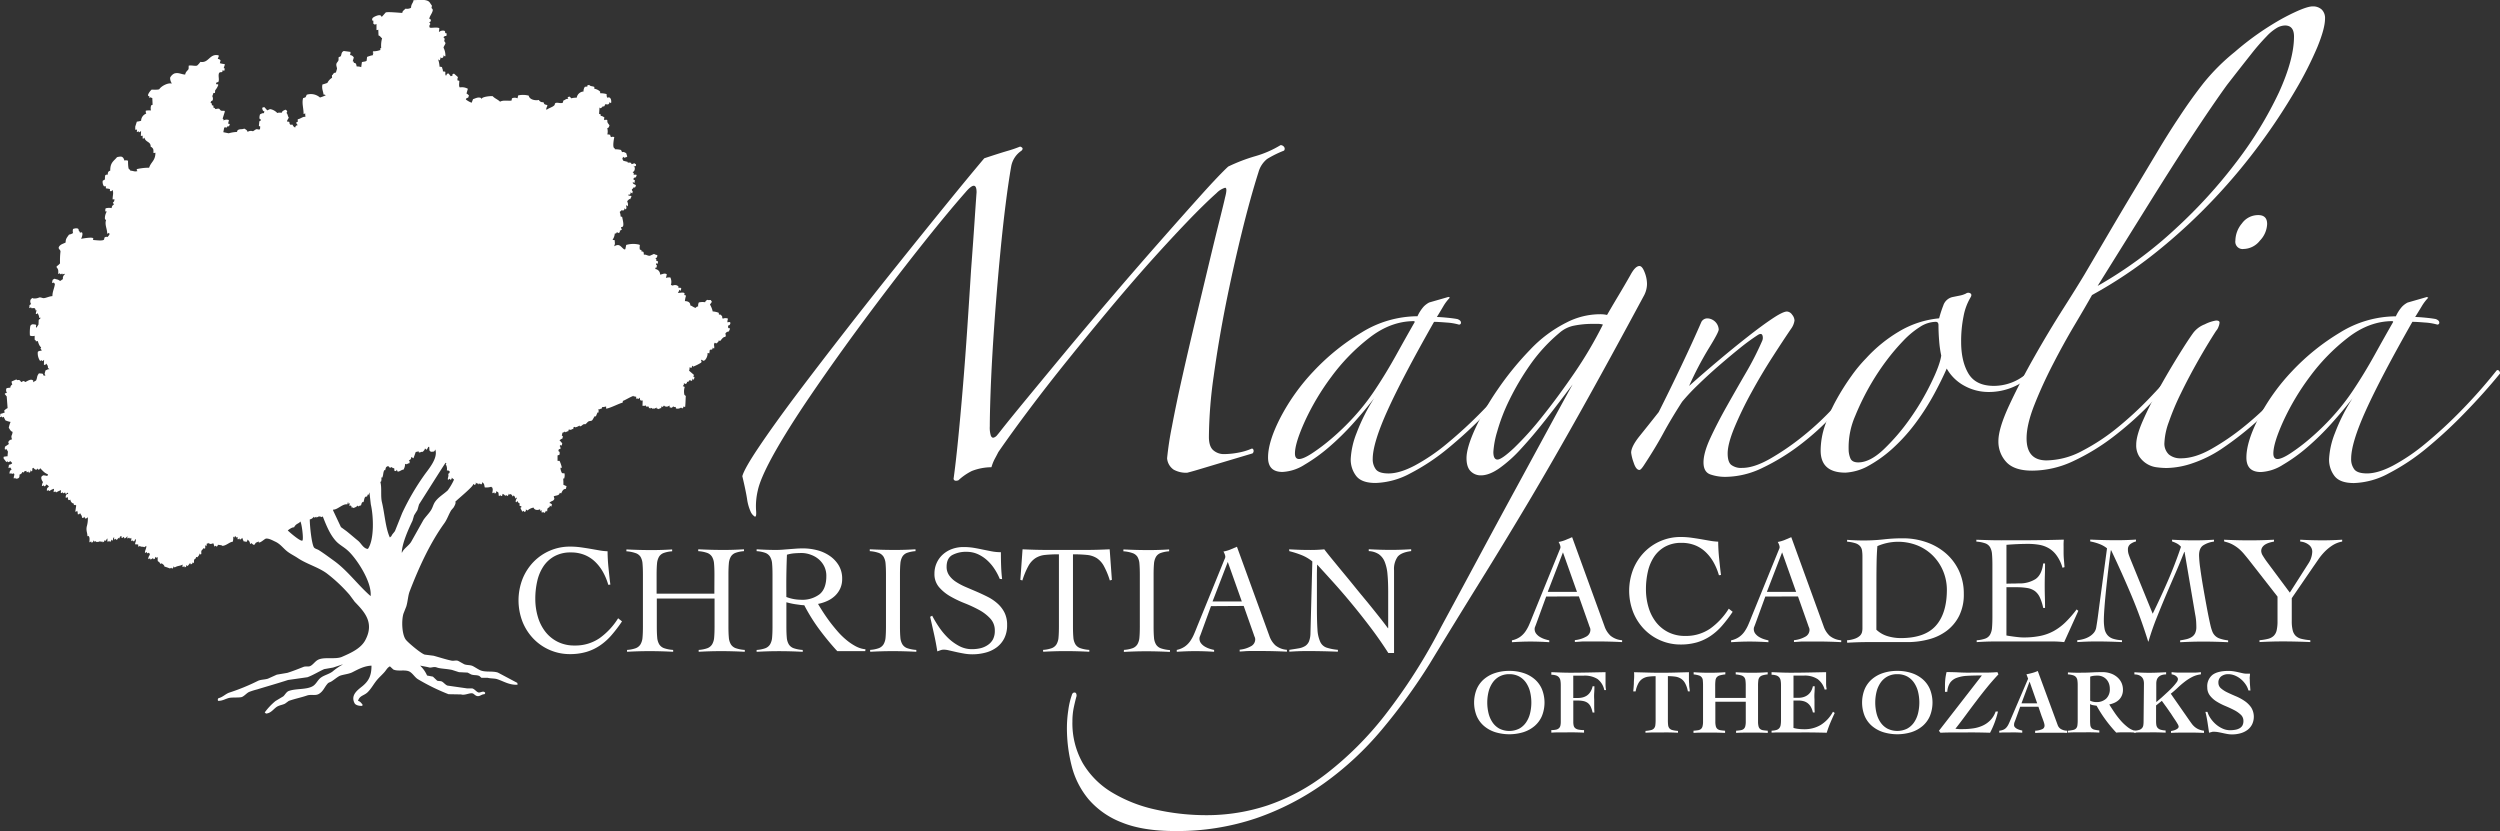 <svg id="Logo_-_Long" data-name="Logo - Long" xmlns="http://www.w3.org/2000/svg" viewBox="0 0 900.42 299.3"><rect x="0" y="0" width="900.42" height="299.3" fill="#333333" stroke="none"/><defs><style>.cls-1{fill:#fff;}</style></defs><title>Logo - Long - BW (White)</title><path id="Tree_Symbol" data-name="Tree Symbol" class="cls-1" d="M288.48,142l-.08-.89c.61-.18.67-.22.89-1-.25-.4-.55-.37-1-.16-.27-.39,0-.78.08-1.37a2.26,2.26,0,0,0-1.78,0l-.24-.16-.08-.73-.32-.32c-.42-.32-.33-.4-.81-.16l-.08-.73a6.88,6.88,0,0,0-2.18-.49,8,8,0,0,0-.81-2.18l-.16-.32c.14-.34.51-.48.65-1.05l-.4-.57c-.76,0-.75.11-1.29-.08-.32.38-.52.32-.73.89a5.45,5.45,0,0,0-2.26.08,2.94,2.94,0,0,0-.24,1.46c-.37-.07-.64.17-.89.49-.82-.18-1.27-.72-1.94-.89.06-1.18-1-1.56-1.94-1.54a8.86,8.86,0,0,1,.4-1.94.86.86,0,0,0-.65-.24l.16-.57-.24-.24c-.72-.25-1.39.09-2.18,0,.18-.51.53-.54.4-1.13l.57.4.24-.81c-.26-.38-.54-.36-1-.16V127a.85.85,0,0,1-.4-.32,2,2,0,0,0-1.7,0l-.65-.24a3.66,3.66,0,0,0-.08-2.43l-.08-.24a3.27,3.27,0,0,0-1.62.16l.32-1.29c-.79-.62-1.53,0-2.43.08a1.93,1.93,0,0,0-1.7-2v-.49h.4l.16-.81-.32-.32.08-.49.49.24.16-.73c-.2-.29-.15-.3-.65-.32.12-.59,0-.65-.32-1l.57-.24.16-.65-.08-.24a2.64,2.64,0,0,1-1.13-.4l-1.46.65c-.73.16-1.57-.62-2.18-.32-.15-.77.11-1.23-.89-1.21,0-.4.12-.35-.16-.57l-.4-.08a3.21,3.21,0,0,1,0-1.54l-.16-.24a9,9,0,0,0-4.77.08l-.32,1.54-.4.08c-1.47-1.16-1.67-2.21-3.64-1.13.51-1.28.18-1,.24-2.18l-.81-.16a4.34,4.34,0,0,0,.81-2.26c.52,0,.6-.06.73-.49l.73.32.24-.24c.2-.2.15-.28.08-.57l.73-.4c0-.4,0-.32-.24-.49v-.4l.24-.08c1.17,0,.21-3,.16-3.64l-.57-.16a4.46,4.46,0,0,0-.32-1.62l.73-.65c.56.29,1,.08,1-.73l.4.49.32-.49-.16-1.05v-.08l.16.16.4.32c.29-.8.07-1.12-.16-1.86l.73-.73c.21-.1,0-.07.32.08l.49-1-.08-.24c-.47-.07-.73,0-1-.24h-.16l.16-.24c.18,0,.05-.06.16.08.56-.13.66-.33.57-.89l.65.4.16-.73c-.19-.29-.28-.32-.32-.57s.54-.46.73-1l.32.24a1.45,1.45,0,0,0,.4-.89c-.35-.37-.63-.24-1-.65-.14-.13-.09-.17-.08-.57.23.2.21.29.57.4l.16-1-.49-.16v-.49c.37-.29.43-.42.81-.32l.32-.81-.08-.16a2.64,2.64,0,0,0-1.05,0c.25-.54,0-.58-.32-1,.84-.15,1.12-1.88.24-2.18V83.5a1,1,0,0,0,.57.24l.4-.24V83l-.65-.4a2.14,2.14,0,0,1-1.05.32v-.4a2,2,0,0,0-1.29-.08v-.32l-1.62-.4c0-.4-.31-.51-.32-.65s.26-.46.24-.81l.49.4c.31-.23.69-.07,1.05-.49l-.4-1.21c-.57-.24-.9-.57-1.46-.32l-.4-.81a8.16,8.16,0,0,0-2.18-.24c-.09-.56-.23-.28-.4-.57-.42-.68,0-3.07.16-3.72v-.08a1.12,1.12,0,0,0-1.05,0c-.29-.27-.38-.22-.4-.81a2.17,2.17,0,0,0-1.05-.16A4.19,4.19,0,0,0,244.9,70c.58-.16.64-.49.81-1.05-.38-.58-.94-1-.73-1.7-.25-.4-.55-.37-1-.16-.33-.29-.28-.36-.08-.89a2.2,2.2,0,0,0-1.37-.65V65l-.57-.16.16-2.34.24.32a1.57,1.57,0,0,0,1-.81l.32.24a2.06,2.06,0,0,0,.49-.89l1,.08a1,1,0,0,0,.57-.89l.4.4.16-.08c.17-.84-.15-2.39-1.29-1.86l-.16-.08a2.66,2.66,0,0,1-.16-1.21,8,8,0,0,0-2.34-.32v-.57a3.87,3.87,0,0,0-2.1-1.05v-.65c-.79-.35-1.38-.15-1.86-.73l-.65.16V55c-.3,0-.65.06-.89.08a2.68,2.68,0,0,0-.49,1.7A2.63,2.63,0,0,0,233.91,59a7.5,7.5,0,0,0-2,.24,1.33,1.33,0,0,0-.73-.65.52.52,0,0,1-.4.16c-.25.34-.09.47.16.73-.92-.2-1,.27-1.86.57l-.16.73c-.6.42-1.77-.08-2.43.08s-.33.56-.65.89c-.65.68-1.87.93-2.67,1.54h-.24c0-.89.33-.78.4-1.62-.59-.18-1.2-.13-1.29-.89l-.24-.16a1.51,1.51,0,0,1-1.54-.81c-1.07.3-3.34,0-3.64-1.54a8.08,8.08,0,0,0-3.8-.08l-.24,1.05a2.36,2.36,0,0,0-2,0l-.16.81c-1.31.17-3-.26-4.12.4-.86-.86-1.91-1.15-2.67-2-.79-.08-3.82.18-4,1h-.08l-.08-.32c-1.09-.5-2,.14-2.91.4l-.49,1.29a7.49,7.49,0,0,1-1.94-1.05l-.16-.16c.26-.52.39-.55.81-.57l.32-.81a3,3,0,0,0-.89-.73l.49-1.7a4.33,4.33,0,0,0-2.91-.49c-.4-.46-.2-1.33-.16-2.34a1.21,1.21,0,0,0-.65-.16,2,2,0,0,1,.16-1.21l-1.46-1.29a.68.68,0,0,1-.4.16.47.47,0,0,0-.08.57l-.65.24-.81-1c-.49.07-.67.11-.73.65l-.32.08a3.12,3.12,0,0,1-.08-1.29,1.73,1.73,0,0,0-.89-.16c0-.83-.24-.88-.32-1.54a1.73,1.73,0,0,0-.89-.16,10.71,10.71,0,0,0-.49-2.59v-.08l.49.4a1.6,1.6,0,0,0,.32-1.13l.49.32.4-.24a.85.85,0,0,0,.16-.81l.57.4.16-.08a6.2,6.2,0,0,0-.65-3c-.1-.29.52-1.14.65-1.54s-.4-.6-.4-1,.35-.65-.08-1l-.24-.32c.54-.33.39-.44,1.05-.4l.16-.81c-.2-.2-.17-.2-.57-.24,0-.43,0-.59-.24-.81a2.08,2.08,0,0,0-1.94.4h-.08l.16-1.37c-1-.48-3.16.09-3.48-.24a1,1,0,0,1,.24-1.21c-.11-.39-.21-.39-.4-.65l.57-.4c0-.52,0-.76-.57-.89.25-1.13.87-1.66,1.21-2.75.23-.74-.25-.87-.4-1.13l.16-.81-.89-1.29c-1.14-1.28-4.37-.65-5.74-.73-.08,1-.87,1.35-.89,2.75a2.75,2.75,0,0,1-2,.32c-.38.45-1.22.9-1.13,1.54-.71,0-5.37-.49-6-.16l-1.29,1.46c-.48.15-.26-.26-.57-.4-.71-.35-2.57.54-2.91,1-.16.59-.26.93.32.89V32.4c.31.11.17,0,.32.24.46,0,.41,0,.73-.16h.08v2.18a1.3,1.3,0,0,0,.65-.16l.08,2.1c.66.16.71.64,1.29,1a10,10,0,0,0-.32,3.56h-.24c-.17.3-.15.33,0,.65a7.61,7.61,0,0,1-2.67.49l-.16.32.32.32c-.35.31-.3.27-.16.73a12.3,12.3,0,0,0-2.18.65l-.16,1.37c-.31.33-1.17.33-1.7.49L156.29,48a4.4,4.4,0,0,0-1.62-.24c-.21-.65-.09-1.29-1.05-1.29,0-.41.06-.45-.4-.57l.4-1.37a1.71,1.71,0,0,0-1.37-.89,2.41,2.41,0,0,0,.16-1.13L150,42.18c-.89.52-.67.81-1.05,1.86a1.65,1.65,0,0,1-.73.32c-.19.36,0,.93-.16,1.29s-.55.73-.65,1c-.28.72.19,1.46.16,1.94l-.4,1.37a1.14,1.14,0,0,0-1.13.81c-.43,0-.28.54-.24,1.05a4.5,4.5,0,0,0-1.7,1.86,18,18,0,0,1-1.78.57c-.33,1.52.29,2.45.4,3.64.36,0,.49,0,.65.16l.16.08a13.11,13.11,0,0,1-2.1.81,4.92,4.92,0,0,0-4.77-1l-.4.89a4.52,4.52,0,0,1-.89.32c-.54,1.75.18,3.72.16,5.66l.08.08c.33-.1.28-.13.49-.32l.08,1.37c-.83-.26-1.74.69-2.67.81-.21.29-.1.37,0,.73-.2.26-.25.29-.49.32l-.16.32.57.81a.82.82,0,0,0-.89.81c-.61-.17-.68-.51-1.05-1.05l-.65.08a1,1,0,0,1-.4-1,1.73,1.73,0,0,0-.89-.16c.09-.65.42-.85.65-1.46-.38-.4-.36-1.28-.81-1.62,0-.17.08-.18.24-.4-.06-.52-.28-.62-.65-.81-.43.25-1.29.49-1.21,1.05-.7.11-1.07-.11-1.7.16a4.73,4.73,0,0,0-2.34-1.37c-.47-.12-.8.27-1.29.4l-1-1.13a1.25,1.25,0,0,0-.81.24c.07.7.2,1.13.81,1.29l-.24.65c-.62-.1-.86.2-1.37.4l-.16.65c-.06.71-.11,1.09.49,1.21v.32c-.28.13-.4.16-.57.4l-.16,1.62.49.16-.08,1c-.65.31-.84-.2-1.54.08l-1,.65a2.11,2.11,0,0,0-1.94.24c-.1-.66-.75-.94-1.21-1.21-.85.45-1.9-.07-2.51.81l-.08.4a12.53,12.53,0,0,0-3,.49l-1.94-.4.32-1.62c.42-.24.3-.14.81,0l.4-.49c.35-.12.14-.09.49.08l.32-.81a.77.77,0,0,0-.65-.24,6.5,6.5,0,0,0,.32-1.29,2.2,2.2,0,0,0-1.94.16c0-.48,0-.48-.32-.65l.81-2.59-.16-.24c-.59-.09-.84.13-1.37-.16l-.49-.57c-.45-.2-1.27.16-1.37.08-.32-.27-.11-.42-.73-.49v-.73l-.57-.16c0-.55,0-.74-.49-.89l.32-.65c.71.08.66-1.22.32-1.7a8.37,8.37,0,0,0,.4-1.13c.33-.12.13-.06.57,0l.08-1a6.27,6.27,0,0,0,1.13-1.94l-.16-.24h-.57l-.08-.4a.7.7,0,0,1,.73-.32c.61-.74-.06-2.22.32-3.23.24-.42.45-.39,1.05-.4.22-.31.34-.36.24-.81l.57.4.24-.81c-.17-.18-.11-.16-.4-.24l.4-1.21-.08-.24a9.82,9.82,0,0,1-1.7-.32l.24-1.05a1.4,1.4,0,0,0-1-.49L105,44l-.08-.24c-3.26-.8-3.5,2.91-6.55,2.34a8,8,0,0,1-1.13,1.29c-.49.37-2.19-.17-3.07.08-.06.25,0,1-.08,1.21-.2.53-1,.84-1.21,2-1.48-.1-2.35-.83-3.88-.4a3.2,3.2,0,0,0-1.54,1.54,3.61,3.61,0,0,0,.65,2.1c-1.49-.38-3.83.93-4.53,2-.31.32-2.73.19-2.75.16a5,5,0,0,0-1.29,1.78v.57H80l-.08.4.16.24.49-.24c.18.27.08.24.49.32,0,.9.08,1.4.08,2.43l-.49.16a3.07,3.07,0,0,0-.08,1.86,7.48,7.48,0,0,0-1.86.08,1.53,1.53,0,0,0,.16,1.05,2.84,2.84,0,0,0-1.86,2.59,9.72,9.72,0,0,1-1.54.32l-.57,1.78v1.13c.39,0,.36,0,.65-.08l-.08.81.08.08c.33-.1.28-.13.49-.32l.16.4h.24L77,71l-.08,1.78.65-.08v1l.24.08.4-.4c.43,1.83,2.29,1.29,2.26,3.31.32.14.48.18.65.49.38.22.36,1.09.32,1.7a1,1,0,0,0,.73-.08c0,2.94-1.64,3.35-2.26,5.42a20.53,20.53,0,0,0-4.37.49c-.24.35-.06.43.16.73-1.14.31-1.33-.09-2.59-.16-.11-.64-.23-.23-.49-.57s-.33-2-.32-3A2,2,0,0,0,71,81.64c-.26-.73-.35-1-.81-1.29s-1.55,0-1.86.08c-1.11,1.4-2.48,1.88-2.43,4.85-.68.23-.91.53-.89,1.46-.39-.08-.52,0-.89.16A4.41,4.41,0,0,0,64,88.43l-.81.49a2.73,2.73,0,0,0,.4,1.94.84.84,0,0,0,.73,0v.81a8.87,8.87,0,0,1,1.46.24v.73c.5.07.61.1.81-.32h.16c.41,1.14,0,1.83,0,3.31.39,0,.36,0,.65-.08,0,.76-.19,1-.57,1.21l.4.73a1.33,1.33,0,0,0-.81,1.29,4.58,4.58,0,0,0-2.18.08,1.91,1.91,0,0,0-.08,1.13h.49a5.23,5.23,0,0,0-.65,1.86c-.06.67-.09,1,.4,1.21-.58,1.68.4,3.18.4,4.85l.08.08c.33-.1.28-.13.49-.32a2,2,0,0,0,.32.4,3.4,3.4,0,0,1-.81,1.13c-.46-.18-.63-.06-1.05.16l-.16.73c-.37.59-2.81.24-4,.16l.16-.49-.24-.24c-.69-.26-3.08.1-4.2.32.36-.6,1.07-3-.4-2.18-.12-.73-.59-.63-.49-1.29-.45-.54-1.46-.28-2-.08a2.65,2.65,0,0,0,0,1.46,3.51,3.51,0,0,1-1.46.57c-.56.89-1.24,1.39-1.21,2.83-.68.42-1.94.62-2.43,1.62-.36.75.65,1,.57,1.7a27.79,27.79,0,0,0-.16,4.2,5.14,5.14,0,0,1-1.13,1l-.16.32c.74,1,.67,1,.65,2.43l.08.08c.33-.1.28-.13.49-.32l.16.4c.43,0,.39,0,.57-.24.19.09.14-.07.24.32l.65-.24.24.16a1.7,1.7,0,0,0-.73,1.78c-.48.18-.53.43-1.05.65-1-.73-1.09-.42-1.94-.81l-.65.32A2.22,2.22,0,0,0,45,125.7l.24.08.32-.24.4.57c-.18,1.55-.89,2.67-.89,4.37-1.15.05-2.21.66-3.15.73-.44,0-1.09-.39-1.62-.24a4,4,0,0,1-2.18.32l-.32-.16-.57.57a1.71,1.71,0,0,0,.16,1.62l-.57.4-.08,1,.24.08.4-.4.08.4c.65.14,1.48-.44,1.54.81.31,0,.14,0,.4-.08a7.44,7.44,0,0,0-.32,1.29c.34.15.38.16.57-.24a2.84,2.84,0,0,1,.65,1.7c.28,0,.2.11.4-.08h.08c-.11.73-.44.43-.65.89l-.08,1.62-.73,1.13h-.08a1.07,1.07,0,0,1,0-.89l-.08-.16a4.74,4.74,0,0,0-1.46-.16l-.57.49a14.37,14.37,0,0,0-.16,3.56,2.54,2.54,0,0,0,1.7.08v1.37c.23.31.34-.06.4.57a1,1,0,0,0,.73-.08c.18.68.62,2,1.21,2.26l-.24.49.49.65c-.53.28-1,0-1.46.57a4.92,4.92,0,0,0,.89,3.31l.32-.4.49.4.57-.49L42,155.21c.48.05.54.09.73-.32l.16-.08c.38.68.6.6.57,1.62.33.14.35,0,.49.4-.57-.1-.84.23-1.37.4l-.32,1.21c.08.29,0,.16.16.32l.16.24-.57.16c-.19-.25-.26-.22-.32-.65-.52-.25-1-.11-1.46-.24-.93,1.25-.48,1.37-1.05,2.59l-1.13.65.16-.49c-.68-1.05-2.24.11-2.91.4L35,161.2c-.33-.31-.67,0-1.13.24-.2-.14-.4-.56-.57-.65-.7-.33-.74.24-1.21-.32l-1.7.73a1.68,1.68,0,0,0,.24,1.05c-.4.37-.65.48-.73,1.21a7,7,0,0,0-1.29.16l-.16.24a1.77,1.77,0,0,0,.24,1.46l-.65.16-.16.24.73.89.32,4.2a3.53,3.53,0,0,0-1.29,1l.32.49a4.77,4.77,0,0,1-1.62.57L26.19,174l.08.08c.33-.1.28-.13.49-.32l.16.4a1.07,1.07,0,0,0,.57-.24l.65,1.29a7.52,7.52,0,0,0,1.86.57,11.19,11.19,0,0,0-.65,2.1c.33.47.67,1.33,1.37,1.46a3.41,3.41,0,0,1-.4,1.46,2.2,2.2,0,0,0,.24,1.29c-.52-.07-1.9.71-1.13,1.62l-1.46,1-.08.89.4.16.24-.32c.05.57.42.64.49,1s-.15,1.2-.08,1.7c-.14,0-1.08.13-1.29.16s-.16.28-.16.65l1,1.29.4-.32.16.4,1-.4a1.33,1.33,0,0,0,.49.57v.24a2.25,2.25,0,0,1-1.13.49l-.16,1.13.08.08c.33-.1.28-.13.49-.32l.57.81a1.31,1.31,0,0,0-.73,1.46l.08.08c.33-.1.28-.13.49-.32l.16.4.81-.24.16.4c.06.17-.23.67-.24,1.37l.08.08c.34-.11.26,0,.4-.32l.24.4c1.1,0,1.44-.32,1.37-1.46.47-.19.82-.37,1-.89.38-.09.14-.09.49.16l.32-.49c.14-.12.32,0,.65-.16l.16.57.49-.24.08-.16.16.49.4-.08a.85.85,0,0,0,.16-.81l.16.16.4.32a1.44,1.44,0,0,0,.08-1.13c.4,0,.32,0,.49-.24.28.38.39.63,1,.73.32-.16.35-.13.49-.49l.24.49c.44-.09.53-.15.65-.57,1.07,1.06,1.57,1.75,2.75,2.18l.08.16-.24.49a5.77,5.77,0,0,0-1.54-.24c-.16.21-.09.16-.4.24l-.24.57a2.74,2.74,0,0,0,.65,1.62,2.79,2.79,0,0,0-.4,1.37c.4.08.37,0,.65-.24l.16.4c.46-.1.57-.16.65-.65a1.44,1.44,0,0,1,1.05.81c-.52.35-.75.45-.73,1.37l.08.08.49-.24c.18.19.11.21.4.32a3.81,3.81,0,0,1,1.37-.73l.08-.08.16.08-.16,1.05.08.08c.33-.1.28-.13.49-.32.18.24.09.27.4.4a12.53,12.53,0,0,1,1.7-.81l-.08,1,.16.08a1.08,1.08,0,0,0,.4-.24l.08-.16.16.49.81-.32v.4c.48.05.54.09.73-.32.32.14.23,0,.32.4l-.65.24a2.06,2.06,0,0,0-.24,1.13l.16.08a1.08,1.08,0,0,0,.4-.24l.08-.16.32,1.21c.46,0,.41,0,.73-.16a1.59,1.59,0,0,0,1.29,1.46l-.08.49c.33,0,.22,0,.49-.08l.4.24-.32,2.18.16.08a1.08,1.08,0,0,0,.4-.24l.08-.16a3.16,3.16,0,0,1,.24,1.29c.53.06.65,0,.81-.49H55c.27.72.72.82.73,1.78.5.06.62,0,.81-.4l.32.65c.57,0,.57-.16.89-.4h.08a10.19,10.19,0,0,1-.4,3.31c-.29,1.55.25,2.24.24,3.4.35.11.15.21.4-.08.52.6.36,1.43.32,2.26l.08.08.57-.32.08.4h.24c.36-.22.51-.34.4-.81l.4.4c.33.22.31.09.57-.16l.16.4c.67-.09.82,0,1.37-.32l.32.32.4-.32.16.4a.84.84,0,0,0,.73-.81l.4.32.4-.73.16-.16c.13.23,0,.76.08,1.13l.24.08.32-.4c.15.26.1.28.4.4.29-.22.47-.36.32-.81l.57.4c.27-.57,0-1,.57-1.21l-.08.73c.4.08.37,0,.65-.24.1.36,0,.27.32.4a.82.82,0,0,0,.49-.73l.4.32.32-.73.49-.24.08.73c.43,0,.4-.13.73-.4a.81.81,0,0,1,.24.57c.64-.12.74-.47,1.13-.81l-.08.73.08.08c.4-.09.33-.13.57-.32.3.51.39.4.81.08v1.13l.24.08.32-.32.16.4.4-.08.24-.65.16-.08c.33.69-.11,1-.16,1.86l1.13.08v.65l.24.16.32-.32c.54.55,1,.11,1.62.49l.73-.49c.1,1-.45,1.37-.49,2.43l.08.08c.4-.09.33-.13.57-.32l.16.49a.81.81,0,0,0,.57-.24l.4.49c-.11.8-.55.68-.57,1.78l.08.08.57-.32.08.4h.24l.65-.4.08-.16.16.49.4-.08a.85.85,0,0,0,.16-.81l.16.16c.53.33.2.18.81,0-.08,2.51.18.83.89,2.34.32.06.31.14.49-.16.37.31,1,.63,1.05,1.21a15.15,15.15,0,0,1,1.86.65c.35,0,.26,0,.57-.24.18.19.11.21.4.32.29-.22.47-.36.32-.81l.57.4c1-.67,1.85-.46,2.83-1.05l-.08.81.16.08a1.08,1.08,0,0,0,.4-.24l.08-.16.16.49.4-.08a.73.73,0,0,0,.16-.73l.57.4c.25-.54.65-.64.81-1.21l.24.57c.5-.1.61-.26.73-.73l.4.32a6.76,6.76,0,0,0,.08-1.21c.33-.43.61-.25.73-1,.28,0,.24,0,.49.08.3-.47.8-.82.73-1.37l.49.4c.4-.46,0-.79.24-1.37s.6-.41.73-1l.4.24.16-.08a1.72,1.72,0,0,0-.08-1.21l.57.4.16-1c.37,0,.5.16.73-.24l.24.4a2,2,0,0,0,1.29-.24c.25.29.3.86.49,1.21l.4-.32c.18.19.11.21.4.32a.74.74,0,0,0,.4-.65c.4.08,1.52.1,1.62.4,1.45-.06,2.76-1.53,3.72-1.46a3.45,3.45,0,0,0,.16-1.78l.16-.08.16.32c.3-.15.27-.19.32-.57h.08l.49.57.4-.24V218l.16.08a1.08,1.08,0,0,0,.4-.24l.08-.16.16.49c.52-.13.56-.36.89-.65a5.41,5.41,0,0,0,.65,1.46l.4-.4.08.4.16.08c.38-.2.64-.37.49-.89a1.67,1.67,0,0,1,1,1.46l.08.08c.34-.11.26,0,.4-.32l.73.65.49-.08a2.37,2.37,0,0,1,.4-.65c.09-.1.66-.24,1-.49l.08.4c.69.05,1.74-1,2.43-1.37,1-.3,2.71.7,3.48,1.05,1.91.88,2.84,2.38,4.37,3.56,1.12.87,2.57,1.57,3.72,2.34,3.27,2.2,7.28,3.23,10.43,5.5a54.85,54.85,0,0,1,8.25,7.76l1.86,2.51c3.35,3.49,7.25,7.41,3.8,13.83-1.6,3-5.22,4.61-8.41,6-2.29,1-6.25-.05-8.49,1-1.17.53-1.89,1.88-3,2.34-.63.27-1.52,0-2.26.24-1.87.73-3.94,1.57-5.9,2.18l-3.8.65-3.23,1.46c-1.34.39-2.68.27-3.8.89a74.15,74.15,0,0,1-10.11,4.12c-1.42.52-2.33,1.65-3.88,2a1,1,0,0,0-.24.73l.16.24c1.61,0,2.52-.71,3.88-1.05,1.18-.29,4,0,4.77-.4.91-.44,1.64-1.4,2.51-1.78a25.33,25.33,0,0,1,2.83-.89c4-1.23,7.34-2.16,11.16-3.4l7-1c2.07-.78,4-2,6-2.91l3.23-.57,3.4-1.13v.08a21.72,21.72,0,0,0-3.64,2.51c-1.38,1-3,1.26-4.29,2.26-1.09.86-1.58,2.28-2.83,3-2.29,1.31-5.87.76-8.57,1.7-.9.31-1.37,1.36-2,1.94l-2.83,1.7a22.19,22.19,0,0,0-3.88,4.12l.49.4c2-.17,2.84-2,4.29-2.67.94-.43,1.59-.46,2.51-.89l1.37-1c2.08-.75,4.5-1.23,6.55-1.94,1.51-.52,3,.17,4.29-.57,1.63-.95,2-2.47,3.23-3.8.29-.32.82-.42,1.21-.65.91-.54,1.85-1.37,2.83-1.94s3.25-.68,4.69-1.37c2-1,4.27-2.33,7-2.43,0,3.61-1,5.5-3.23,7.36-1.62,1.32-4.47,3.2-2.83,6.23.41.66,1.56.95,2.75.89l.08-.49c-.47-.5-.81-1.14-1.62-1.29.56-2,2.14-1.83,3.48-3.15s2.17-3,3.4-4.45c.84-1,1.92-1.92,2.75-2.91.62-.74.94-1.48,1.86-1.94l1.21,1.13c1.82.84,4.47-.16,6.06.89,1.09.72,1.82,2.07,2.91,2.67a74.83,74.83,0,0,0,10.92,5.34l4.53.08c1.37.47,3.3-.77,4.29-.32.54.25,1.07,1.15,2.18.89.7-.17,1-.61,1.94-.65l.24-.24v-.4l-.16-.08c-.62-.55-1.67.29-2.26.08-.85-.3-1.28-1.2-2.26-1.46h-1.86l-7-1c-.67-.22-1.3-1-1.86-1.37s-1.13-.17-1.86-.4l-1.54-1.46-2.1-.4a10.87,10.87,0,0,0-2.43-3.48v-.08c.88.2,2.33.42,3.15.65s1.64-.4,2.75,0c1.36.49,3.26.43,5.5.89l2.51.81,3.15.16,1.21.65c1.06.4,2,.12,3,.57l.73.65h2.26c1.09.3,2.42.17,3.4.49,2.33.74,4.37,2.18,7.36,2l-.08-.65-7-3.72c-2.06-.68-4.63,0-6.47-.89-.77-.36-1.82-1.08-2.59-1.46-1-.47-2.09-.25-3.07-.65l-2.18-1.21c-.76-.31-1.57.07-2.34-.08-2-.4-4.52-1.24-6.55-1.78l-3.15-.4c-1.3-.35-5.94-4.25-6.79-5.34-1.42-1.8-1.64-6.85-.89-9.38l1.05-2.67c.57-1.95.59-3.81,1.21-5.42,3.38-8.77,7.39-17.48,12.53-24.58,1-1.43,1.5-3.09,2.43-4.61l.89-1.05c.2-.39.94-1.54.57-2,.95-1,6.4-5.4,6.47-6.31l.16-.08c.18.19.11.21.4.32h.08c.21-.29.39-.42.24-.89l.57.49.24-.24.32.49.32-.4.49.4c.29-.22.47-.36.32-.81.85.37.81,1,1,1.86a5.94,5.94,0,0,0,2.34-.24c.14.19.08.14.32.24.4.76.14,1.17.08,2l.16.08a1.08,1.08,0,0,0,.4-.24l.08-.16.16.49.4-.08a.73.73,0,0,0,.16-.73,6.27,6.27,0,0,1,.73.4c.19.25.16.94.24,1.29l.24.08.24-.49.24.49.4-.08a.73.73,0,0,0,.16-.73,1.51,1.51,0,0,1,1,.73l.4-.32.32.4a1,1,0,0,0,.57-.89l.4.4.16-.24c.51.12.6.45.89.89l.32-.4a1.51,1.51,0,0,1,.57,1l.16.08.32-.32.16.16a2.31,2.31,0,0,0-.49,1.29l.08.16.24.08.24-.49c.3.4.44.84.89.89l-.08.81.73.32c0,.41-.17.27-.4.49a12.67,12.67,0,0,0,.73,1.37c.32-.11.27-.15.49-.32l.16.4.4-.08a.76.76,0,0,0,.16-.81l.65.4a4.09,4.09,0,0,1,2.18-1.05c.26,1,1.65,1,2.34.57v.57c.37-.08.24,0,.4-.24h.08l.08.81.08.08a.85.85,0,0,0,.49-.24l.24.32h.24c.23-.26.32-.2.4-.65l.16-.08.32.32c.11-.31.07-.83.16-1.05.23-.57.94-.29.81-1.13.17.05,0,0,.16.08l.4.32.24-.81a1.38,1.38,0,0,0-.89-.49v-.08c.72-.86,1.34-.45,1.78-1.46l-.24-.89c.78-.4,2-.18,2.18-1.29l.49.24c.43-.92.8-1.67,1.7-1.62l.24-1-1.13-.49a19.9,19.9,0,0,0-.08-2.34l.32.16a3.72,3.72,0,0,0,.16-1.94l-.89-.08a3.86,3.86,0,0,1-.57-2l.32.16.16-.24a11.48,11.48,0,0,0-.81-2.34H227v-1.94a1,1,0,0,1,.57-.16l.16-.24c.06-.64.1-1-.4-1.13,0-.47,0-.53.24-.73s.06-.06.32,0l.16-.16c0-.62,0-.7-.32-1,.28-.15.22-.07.32-.4l.32.24.16-.08.16-.73-1-1.13c.57-.21.57-.54,1-.49l.24-.81a.61.61,0,0,0-.4-.32l.24-1.05c.3-.17.66-.13.89-.49l.16.32c.59-.16.49-.42,1-.32a1.21,1.21,0,0,0,.16-.65c.38.13.26.18.49-.16l.16.32c.59-.16.49-.42,1-.32l.16-.73.4-.08c.14,0,0,0,.16.16a3.46,3.46,0,0,0,1.54-.65l.16.32c.8-.17.78-.57,1.46-.81.26-.17,0,0,.4.08.67-.41.66-.66,1.21-1.05.26-.18,1-.17,1.21-.32.42-.27.67-1.16,1.13-1.62l.32.16.57-1.37c.15-.23.06-.06.32,0a1.8,1.8,0,0,0,0-1.29c.64.23.71-.25,1.21-.16l.16-.57a5.44,5.44,0,0,0,1.46-.24V171c1.3-.07,5.36-2.21,5.9-2.1l.16-.73c.29.08,2.82-1.53,3.88-1.78v.32c.37-.08.24,0,.4-.24.25.29.11.24.49.24v.73c.37-.08.24,0,.4-.24l.16.32a.73.73,0,0,0,.65-.49,1.47,1.47,0,0,1,.16,1c.37-.08.24,0,.4-.24l.08.4.49-.16-.08,1.94c.62,0,.85.1,1.21-.16l.08.49c.37-.08.24,0,.4-.24l.16.32c.31-.08.24,0,.4-.24l.08.73c.37-.08.24,0,.4-.24l.16.32.49-.24.08.32c.37-.08.24,0,.4-.24l.16.32,1.13-.49v.49c.37-.08.24,0,.4-.24l.16.32c.59-.16.49-.42,1-.32l.16-.81.16.32a.73.73,0,0,0,.65-.49c.35.2.3,0,.4.4.37-.08.24,0,.4-.24l.16.32a5.17,5.17,0,0,0,1.13-.49v.65l.81.16.49-.49c.44.24.42.28.89.16l.08.57a2.18,2.18,0,0,0,1.86-.32l.4.32a.89.89,0,0,0,.49-.73l.57.24c.17-1.44.14-2.49.24-4l-.49-.4a5.26,5.26,0,0,1,.08-2.75c-.2-.29-.15-.3-.65-.32.23-.52.57-.65.32-1.21l.49.32c.33,0,.32,0,.49-.16s.23-.26.16-.65l.49.16c.22-.56.31-.48.73-.81l.16.4.4-.08a.76.76,0,0,0,.16-.81l.24.24.32.24.24-1-.49-.16a.83.83,0,0,0,.24-.65l-1.7-1.46a3.23,3.23,0,0,0,.16-1.21c.28,0,.31.18.73.16l.24-.73c.2.06.18,0,.32.32a17.65,17.65,0,0,0,2.91-1.46c.21-.43.1-.5-.08-.89l.16-.16.73.4c.91-.07,1.6-2,1.46-2.59l.08-.24.57.16.16-1.21c.39-.22.32-.1.81-.16a1,1,0,0,0,.24-.73l.49.4c.31-.87-.31-1.39.24-2.1.17-.1.21.09.57.24.31-.32.84-.46.89-1.13l.49.24c.51-.56,1.15-1.62,1.86-1.46.17-.42.33-.8,0-1.05a1.24,1.24,0,0,1,1.21-.89,3.6,3.6,0,0,0,.49-1.05C288.92,142,288.93,142,288.48,142ZM135.1,218.52c-.67.43-4.62-3-5.26-3.64.32-.31,1.6-1.23,2.26-1.13.75-1.47,1.7-1.24,2.26-2.1C134.86,212.23,135.61,218.1,135.1,218.52Zm24.58,20c-4.61-4-8.25-9.17-13.26-12.77-1.78-1.28-3.6-2.65-5.42-3.8-.54-.34-1.47-.5-1.78-1.05-.82-1.47-1.46-7.73-1.46-10a2.26,2.26,0,0,0,1.46-1l.08.32c.38-.05.55-.05.73-.32l.16.32,1.05-.49h.08V210c.37-.08.24,0,.4-.24l.16.32.57-.24c1.31,3.33,2.65,6.69,4.93,9.06,1.18,1.22,2.75,2,4,3.15C154.27,224.54,160.18,233.18,159.68,238.49Zm-1-17-.49-.08c-1.33-.48-2-2-3-2.83-1.42-1.15-2.82-2.38-4.2-3.48l-2-1.46-2.83-6v-.32c1.46.2,3.49-2.21,5.09-1.86a1.21,1.21,0,0,0,.16-.65l.24-.08v.49c.37-.08.24,0,.4-.24h.08l-.08,1.05c.37-.08.24,0,.4-.24a1.06,1.06,0,0,1,.4.89c.37-.08.24,0,.4-.24l.16.32a3.17,3.17,0,0,0,1.62-.89l.16.32c.59-.16.49-.42,1-.32.21-.48.15-.93.57-1.21.15-.23.06-.06.32,0,.36-.81.26-2.25,1.29-2l.24-.65c.15-.23.06-.06.32,0l.32-.89.49,4.29C160.77,209.9,161,218.23,158.71,221.51Zm9.78-6.47c-.37.64-1,1.1-1.29,1.86l-.57.49c-1.58-3.47-1.86-8.59-2.83-12.61-.57-2.36,0-5.25-.57-7.28.1-.33,0-.17.24-.24a3.1,3.1,0,0,0,.08-1.54l.32.16c.48-1,.27-1.71.73-2.67.15-.23.06-.06.32,0,.24-.55.14-1.14.73-1.37.25-.24.72-.08.89.4.51,0,.46,0,.81-.24.18.3.48.64.81.32l.16,1.13c.53.06.65,0,.81-.49l.32.73c.89-.06,1.35-.71,2.1-.73a4,4,0,0,0,.57-2l.32-.08c.14,0,0,0,.16.16.59-.16.49-.42,1-.32.22-.37.29-.86-.16-1.05.54-.33.89-.39.89-1.29l.81.49.81-2.26,1.05-.24.08.4c.82,0,.61-.27,1.46-.24.29-.46.63-.51.73-1.21l.65.49.57-1.05h.32l.08,1.29.4.4c.31.17.79,0,1.21,0,.23-.24.32-.22.4-.65H183c1,3.22-2.71,7.23-4.12,9.3a87.49,87.49,0,0,0-7.84,13.5Zm18.92-14.55c-1.45,1.34-3.27,2.35-4.45,4-.66.91-.85,2-1.46,3-.76,1.25-1.94,2.37-2.75,3.56l-4.45,7.92c-.85,1.39-2.73,2.48-3.23,3.8l-.16.08c.16-3.53,2.57-8.76,3.88-11.48l.57-1.94,1.21-1.94.57-2c3.18-5,6.31-10,9.54-15l.49.24h-.32l-.08.32a3.16,3.16,0,0,1,.4,2.18c.55.11.65-.07,1.05.49-.15.48-.12.54-.57.73.19.95,0,.82-.16,1.94l.08.16.16.08.32-.4.49.4c.29-.22.47-.36.32-.81l.89.73A21.72,21.72,0,0,1,187.41,200.49Z" transform="translate(-26.19 -23.82)"/><path class="cls-1" d="M293.55,195.32q.74-2.73,6-10.55t13.15-18.36q7.94-10.55,17.62-23t19.11-24.2q9.43-11.78,17.74-22t13.52-16.38q5.21-1.73,8.19-2.61a43,43,0,0,0,4.72-1.61c1,.33,1.16.83.5,1.49a8.59,8.59,0,0,0-3.72,5.71q-1,5.71-2,13.65t-1.86,16.87q-.87,8.93-1.61,18.36t-1.24,17.87q-.5,8.44-.74,15.51t-.25,11.29a9.86,9.86,0,0,0,.37,3.35c.25.58.58.83,1,.74a2.68,2.68,0,0,0,1.36-1q.74-.87,1.49-1.86,2.73-3.47,8.93-11t14.15-17.12q7.94-9.55,16.88-20t17.12-19.73q8.19-9.31,14.77-16.63t9.8-10.3a62.72,62.72,0,0,1,9.68-3.72,37.08,37.08,0,0,0,9.18-4,1.54,1.54,0,0,1,1.24.62,1.06,1.06,0,0,1,0,1.36,37.84,37.84,0,0,0-6.08,3,9.2,9.2,0,0,0-3.1,4.72q-3,9.43-6.08,22t-5.71,25.69q-2.61,13.16-4.34,25.69a162.27,162.27,0,0,0-1.74,22q0,3.48,1.61,4.84a5.75,5.75,0,0,0,3.85,1.36,27.74,27.74,0,0,0,5-.5,21.68,21.68,0,0,0,5-1.49c.33,0,.54.21.62.62a1.18,1.18,0,0,1-.37,1.12l-5.83,1.74-6.7,2-6.2,1.86q-2.86.87-4.84,1.37a9.32,9.32,0,0,1-4.84-1.12,5.5,5.5,0,0,1-2.36-4.09,114.92,114.92,0,0,1,1.74-11.42q1.49-7.94,3.72-17.87t4.84-20.85q2.61-10.92,4.84-20.23t3.85-15.76q1.61-6.45,1.86-7.69,1-3.72,0-3.6a7.05,7.05,0,0,0-3,1.86q-4.72,4.22-11,10.79t-13.4,14.52q-7.07,7.95-14.52,16.88t-14.64,17.87q-7.2,8.93-13.65,17.5t-11.42,15.76c-.33.66-.74,1.45-1.24,2.36a15.18,15.18,0,0,0-1.24,3.1,19.69,19.69,0,0,0-7.07,1.36,20.37,20.37,0,0,0-4.84,3.35c-1,.33-1.57.16-1.74-.5q.74-5.21,1.61-13.9t1.74-19.11q.87-10.42,1.61-21.47T375.94,121q.74-9.8,1.24-17.25t.74-10.67q0-4.71-4,0-7.2,8.19-17,20.6t-19.73,25.81q-9.93,13.4-18.74,26.31t-14,22.33q-4.47,8.19-5.34,12.41a24.48,24.48,0,0,0-.62,6.95c.16,1.82,0,2.61-.5,2.36a4,4,0,0,1-1.49-1.86,16.51,16.51,0,0,1-1.24-4.47Q294.79,200.53,293.55,195.32Z" transform="translate(-26.19 -23.82)"/><path class="cls-1" d="M574.23,158.34q-5.71,7-12.53,14a163.25,163.25,0,0,1-13.77,12.78,76.64,76.64,0,0,1-13.77,9.18,28,28,0,0,1-12.53,3.47q-5,0-6.95-2.48a9.6,9.6,0,0,1-2-6.2,29.18,29.18,0,0,1,2.11-9.31,65.86,65.86,0,0,1,6.33-12.53q-3.23,4.22-7.45,8.93a93.74,93.74,0,0,1-8.69,8.56,60.25,60.25,0,0,1-8.93,6.45,16.23,16.23,0,0,1-7.94,2.61q-5.21,0-5.21-5.21,0-5.71,4.47-14.39a74.11,74.11,0,0,1,12-16.75,80.56,80.56,0,0,1,17.25-13.9,38.45,38.45,0,0,1,20.1-5.83,14,14,0,0,1,2.23-3.47,7.84,7.84,0,0,1,2-1.49l6.95-2,.5.25a16,16,0,0,0-2.36,3.1Q544.94,136,543.7,138c.83,0,2.07.09,3.72.25s2.89.33,3.72.5c.83.33,1.24.74,1.24,1.24a.66.66,0,0,1-.75.74,20.64,20.64,0,0,0-4.47-.74c-2-.16-3.47-.25-4.47-.25q-11.42,20.1-16.75,31.89t-5.34,17.5a6,6,0,0,0,1.12,3.72q1.12,1.49,4.59,1.49,4,0,9.43-2.85a69.52,69.52,0,0,0,11.66-7.94,161.6,161.6,0,0,0,12.78-11.79,187.23,187.23,0,0,0,12.53-14.15q.49-.74,1-.37A1.31,1.31,0,0,1,574.23,158.34Zm-38.71-18.86q-8.44,0-16.13,6a70.85,70.85,0,0,0-13.65,14,88.7,88.7,0,0,0-9.55,16q-3.6,7.94-3.6,11.66c0,1.33.5,2,1.49,2s2.52-.66,4.59-2a69,69,0,0,0,7.07-5.34A88.52,88.52,0,0,0,513.8,174a80.14,80.14,0,0,0,7.57-9.68q4-6,7.69-12.66t6.7-11.91Z" transform="translate(-26.19 -23.82)"/><path class="cls-1" d="M619.39,126.08a9.14,9.14,0,0,1-1.24,4.47q-12.41,23.08-22.33,40.82T577,204.13q-8.93,15-17.62,29T541,263.07a209.48,209.48,0,0,1-17.25,23.7,112.21,112.21,0,0,1-20.6,19.11,96.09,96.09,0,0,1-24.57,12.66,88.7,88.7,0,0,1-29.16,4.59q-11.66,0-19.23-3.1a29.92,29.92,0,0,1-11.91-8.31,30.25,30.25,0,0,1-6.08-11.91,55.26,55.26,0,0,1-1.74-13.9,43.43,43.43,0,0,1,.5-6.33,27.07,27.07,0,0,1,1.24-5.34c.17-.66.5-1,1-1s.74.41.74,1.24q-.49,1.73-1,4.1a24.7,24.7,0,0,0-.5,5.09,29.09,29.09,0,0,0,3.72,15,30.29,30.29,0,0,0,10.3,10.42A51.61,51.61,0,0,0,442,315.31a83.21,83.21,0,0,0,19.11,2.11,69.8,69.8,0,0,0,21.47-3.47A72.84,72.84,0,0,0,504,302.4a119.44,119.44,0,0,0,21-21,201.39,201.39,0,0,0,20.23-31.77q6.45-11.91,13.65-25.31t13.9-25.69l12-22.09q5.33-9.8,7.82-14.27-5,6.7-9.68,12.66t-8.81,10.42a49,49,0,0,1-7.82,7.07q-3.72,2.61-6.7,2.61a5.05,5.05,0,0,1-3.72-1.49q-1.49-1.49-1.49-4.71,0-3.72,3.1-10.55a95.56,95.56,0,0,1,8.19-14.27,108.78,108.78,0,0,1,11.54-14.15A46.69,46.69,0,0,1,590.36,140a26.43,26.43,0,0,1,11.91-3,11.93,11.93,0,0,1,2.73.25q2-3.47,4.09-6.95t4.34-7.44q1.73-3.22,3.23-3.23,1,0,1.86,2.23A11.68,11.68,0,0,1,619.39,126.08Zm-15.88,14.64a6.53,6.53,0,0,0-2-.25h-1.74a33.7,33.7,0,0,0-6.58.62,11.17,11.17,0,0,0-5.33,2.61,59.22,59.22,0,0,0-10.67,11.66A93.55,93.55,0,0,0,569.76,168a66,66,0,0,0-4.34,11.29,32.51,32.51,0,0,0-1.37,7.32c0,1.82.5,2.73,1.49,2.73s3-1.4,6-4.22A112.22,112.22,0,0,0,581.55,174q5.58-6.94,11.54-15.63A148.79,148.79,0,0,0,603.51,140.72Z" transform="translate(-26.19 -23.82)"/><path class="cls-1" d="M697.07,160.33a135.27,135.27,0,0,1-10.3,12.53,93.58,93.58,0,0,1-12.41,11.29,76.44,76.44,0,0,1-13.4,8.19,31,31,0,0,1-13.28,3.23,16.45,16.45,0,0,1-5.46-.87q-2.48-.87-2.48-4.34t2.48-8.81q2.48-5.33,5.83-11.29T655,158.1a107.6,107.6,0,0,0,5.83-11.42,2.73,2.73,0,0,0,.12-2.11q-.37-.87-1.61-.12a75.89,75.89,0,0,0-6.45,4.71q-3.72,3-7.57,6.33t-7.45,6.82a74.69,74.69,0,0,0-5.83,6.2q-4,6.21-6.82,11.42t-7.07,11.66q-1,1.49-1.49,1.49-1.25,0-2.11-2.73a16,16,0,0,1-.87-3.47q0-2.23,3.1-6.08t6.82-8.56q4-7.94,8.19-16.75t7.2-15.76a2.44,2.44,0,0,1,2.23-1.24,4.27,4.27,0,0,1,4,4q0,1-3.6,6.82a119.55,119.55,0,0,0-7.07,13.52q4.71-4.22,10.3-8.93t10.67-8.69q5.08-4,8.93-6.58t5.33-2.61a2.42,2.42,0,0,1,1.86,1.12,3.52,3.52,0,0,1,.87,2.11,6.61,6.61,0,0,1-1.24,3q-2.73,4-6.7,10.17T657,165.17a131.34,131.34,0,0,0-6.08,12.53q-2.48,6-2.48,9.43,0,3,1.24,4.09a5.83,5.83,0,0,0,4,1.12q4.22,0,9.93-3.23a90.93,90.93,0,0,0,11.79-8.07,101.2,101.2,0,0,0,11.54-10.79,83.8,83.8,0,0,0,8.93-11.42,1.13,1.13,0,0,1,1.49-.37Q698.31,158.84,697.07,160.33Z" transform="translate(-26.19 -23.82)"/><path class="cls-1" d="M766.31,150.15a50.64,50.64,0,0,1-10.3,10.3A22.26,22.26,0,0,1,742.23,165a18,18,0,0,1-8.31-2.11,16.06,16.06,0,0,1-6.58-6.33q-1.74,4-4.47,9.06a86.66,86.66,0,0,1-6.45,10.17,63.65,63.65,0,0,1-8.31,9.31,46,46,0,0,1-9.8,6.95,19.26,19.26,0,0,1-7.45,2q-8.93,0-8.93-7.94a28.22,28.22,0,0,1,1.61-9.18,56.47,56.47,0,0,1,4.09-9.18,85.43,85.43,0,0,1,5.33-8.44,52.59,52.59,0,0,1,5.34-6.45,51.84,51.84,0,0,1,11.91-9.68,34.43,34.43,0,0,1,14.39-4.71,40.72,40.72,0,0,1,1.49-4.59,4.55,4.55,0,0,1,3.47-3.1l2.48-.5a8.69,8.69,0,0,0,2.23-.74,1.4,1.4,0,0,1,1.49-.12c.5.25.58.71.25,1.36a20.66,20.66,0,0,0-2.61,6.95,45.37,45.37,0,0,0-.87,9.18q0,7,2.61,11.42t9.06,4.47a18.06,18.06,0,0,0,11.66-4.22,45.2,45.2,0,0,0,8.69-9.18q.5-1.24,1.61-.74C766.93,149,767,149.49,766.31,150.15Zm-40.95,1.74a38.48,38.48,0,0,1-.74-5.21q-.25-3-.25-5.71c0-.83-.33-1.24-1-1.24a10.81,10.81,0,0,0-5.71,1.86,31.61,31.61,0,0,0-6,5,77,77,0,0,0-6,7.07,88,88,0,0,0-5.46,8.19,91.87,91.87,0,0,0-5.83,11.79,28.3,28.3,0,0,0-2.36,12,8.27,8.27,0,0,0,.62,3.23c.41,1,1.37,1.49,2.85,1.49q4.22,0,9.18-4.71a74.1,74.1,0,0,0,9.43-11,89.35,89.35,0,0,0,7.57-12.78Q724.86,155.37,725.36,151.89Z" transform="translate(-26.19 -23.82)"/><path class="cls-1" d="M863.59,30.54q0,3.48-2.73,10.17A130.47,130.47,0,0,1,853,56.22a215.46,215.46,0,0,1-12.41,18.86,210.36,210.36,0,0,1-16.63,20,204.86,204.86,0,0,1-20.47,19,159.51,159.51,0,0,1-23.82,16q-2.23,4-6.2,10.67t-7.82,14.15q-3.85,7.44-6.7,14.64t-2.85,12.16q0,7.94,7.2,7.94a28,28,0,0,0,12.91-3.47A74.07,74.07,0,0,0,789,177.7a126.22,126.22,0,0,0,11.42-10.55q5.33-5.58,9.06-10.05,1.73-1.73,2-.87a1.93,1.93,0,0,1-.75,1.86q-4.47,5.46-10.55,11.66a120.41,120.41,0,0,1-12.9,11.42A77.49,77.49,0,0,1,773,189.86a34.92,34.92,0,0,1-14.89,3.47q-6.46,0-9.31-3.1a10.77,10.77,0,0,1-2.85-7.57q0-4.47,3.85-12.78t9.06-17.5q5.21-9.18,10.42-17.37T777,122.61l8.81-15q4.59-7.82,9.06-15.26l8.56-14.27q4.09-6.82,7.57-12,4.22-6.45,8.69-12.16a74.33,74.33,0,0,1,11.42-11.42,102.1,102.1,0,0,1,17.37-12.16q7.94-4.22,10.67-4.22a4.64,4.64,0,0,1,3.23,1.12A4.28,4.28,0,0,1,863.59,30.54ZM852.42,37q0-4-3.23-4a6.17,6.17,0,0,0-2.73.74,16.78,16.78,0,0,0-3.85,3.1,79.65,79.65,0,0,0-5.71,6.58q-3.35,4.22-8.56,10.92-2,2.73-5.58,7.94t-9.18,13.77q-5.58,8.56-13.4,21.09l-18.49,29.66a150,150,0,0,0,27.92-20.47,181.29,181.29,0,0,0,22.46-24.69A137.41,137.41,0,0,0,847,57.09Q852.41,45.18,852.42,37Z" transform="translate(-26.19 -23.82)"/><path class="cls-1" d="M853.91,159.83a112.78,112.78,0,0,1-13.65,14.64,117.71,117.71,0,0,1-14.15,11.17,44.33,44.33,0,0,1-10.17,5,30.09,30.09,0,0,1-9.43,1.74,28.23,28.23,0,0,1-3.47-.25,8.81,8.81,0,0,1-3.6-1.24,9,9,0,0,1-2.73-2.61,7.5,7.5,0,0,1-1.12-4.34q0-3.22,2.48-8.81t5.83-11.54q3.35-6,6.7-11.42t5.33-8.19a9.35,9.35,0,0,1,4.34-3.35,13.81,13.81,0,0,1,4.09-1.37c.83,0,1.24.25,1.24.74a4.73,4.73,0,0,1-.37,1.49,4.16,4.16,0,0,1-.87,1.49q-3.23,5-6.58,10.92t-6.08,11.54a89.65,89.65,0,0,0-4.34,10.3,24.62,24.62,0,0,0-1.61,7.44,5.37,5.37,0,0,0,1.61,4.34,6.49,6.49,0,0,0,4.34,1.37q5,0,10.92-3.35a85.28,85.28,0,0,0,11.79-8.06,113.23,113.23,0,0,0,10.8-9.93,95.81,95.81,0,0,0,7.69-8.93q1.24-1.24,1.37-.62A3.66,3.66,0,0,1,853.91,159.83Zm-11.17-55.34a9.1,9.1,0,0,1-2.61,6,7.65,7.65,0,0,1-5.83,3,2.63,2.63,0,0,1-3-3,9.87,9.87,0,0,1,2.36-6.2,7.17,7.17,0,0,1,5.83-3Q842.74,101.27,842.74,104.49Z" transform="translate(-26.19 -23.82)"/><path class="cls-1" d="M926.62,158.34q-5.71,7-12.53,14a163.41,163.41,0,0,1-13.77,12.78,76.58,76.58,0,0,1-13.77,9.18A28,28,0,0,1,874,197.8q-5,0-6.95-2.48a9.6,9.6,0,0,1-2-6.2,29.2,29.2,0,0,1,2.11-9.31,65.81,65.81,0,0,1,6.33-12.53q-3.23,4.22-7.45,8.93a94,94,0,0,1-8.69,8.56,60.26,60.26,0,0,1-8.93,6.45,16.22,16.22,0,0,1-7.94,2.61q-5.21,0-5.21-5.21,0-5.71,4.47-14.39a74.12,74.12,0,0,1,12-16.75A80.57,80.57,0,0,1,869,143.58a38.45,38.45,0,0,1,20.1-5.83,14,14,0,0,1,2.23-3.47,7.83,7.83,0,0,1,2-1.49l6.95-2,.5.25a16,16,0,0,0-2.36,3.1q-1.12,1.86-2.36,3.85c.83,0,2.07.09,3.72.25s2.89.33,3.72.5c.83.33,1.24.74,1.24,1.24a.66.66,0,0,1-.75.74,20.66,20.66,0,0,0-4.47-.74c-2-.16-3.47-.25-4.47-.25q-11.42,20.1-16.75,31.89T873,189.12a6,6,0,0,0,1.12,3.72q1.12,1.49,4.59,1.49,4,0,9.43-2.85a69.52,69.52,0,0,0,11.66-7.94,161.94,161.94,0,0,0,12.78-11.79,187.21,187.21,0,0,0,12.53-14.15q.49-.74,1-.37A1.31,1.31,0,0,1,926.62,158.34Zm-38.71-18.86q-8.44,0-16.13,6a70.87,70.87,0,0,0-13.65,14,88.7,88.7,0,0,0-9.55,16q-3.6,7.94-3.6,11.66c0,1.33.5,2,1.49,2s2.52-.66,4.59-2a69,69,0,0,0,7.07-5.34,88.39,88.39,0,0,0,8.07-7.82,80.15,80.15,0,0,0,7.57-9.68q4-6,7.69-12.66t6.7-11.91Z" transform="translate(-26.19 -23.82)"/><path class="cls-1" d="M569.8,265.45a16.19,16.19,0,0,1,5.14.78,11.79,11.79,0,0,1,4,2.23,9.84,9.84,0,0,1,2.61,3.59,13,13,0,0,1,0,9.63,9.84,9.84,0,0,1-2.61,3.59,11.76,11.76,0,0,1-4,2.23,17.39,17.39,0,0,1-10.29,0,11.76,11.76,0,0,1-4-2.23,9.84,9.84,0,0,1-2.61-3.59,13,13,0,0,1,0-9.63,9.84,9.84,0,0,1,2.61-3.59,11.79,11.79,0,0,1,4-2.23A16.18,16.18,0,0,1,569.8,265.45Zm0,1.19a7.28,7.28,0,0,0-3.56.83,7.13,7.13,0,0,0-2.48,2.25,10,10,0,0,0-1.44,3.26,16.48,16.48,0,0,0,0,7.76,10,10,0,0,0,1.44,3.27,7.11,7.11,0,0,0,2.48,2.25,8.06,8.06,0,0,0,7.11,0,7.14,7.14,0,0,0,2.48-2.25,10,10,0,0,0,1.44-3.27,16.48,16.48,0,0,0,0-7.76,10.06,10.06,0,0,0-1.44-3.26,7.16,7.16,0,0,0-2.48-2.25A7.28,7.28,0,0,0,569.8,266.64Z" transform="translate(-26.19 -23.82)"/><path class="cls-1" d="M592.83,275.21h1.72a6.67,6.67,0,0,0,1.69-.21,5,5,0,0,0,1.54-.69A4.57,4.57,0,0,0,599,273a5.85,5.85,0,0,0,.79-2h.66q0,1.16-.08,2.35t0,2.35q0,1.19,0,2.37t.08,2.37h-.66a9.38,9.38,0,0,0-.66-2.05,3.7,3.7,0,0,0-1-1.32,3.9,3.9,0,0,0-1.49-.71,8.7,8.7,0,0,0-2.08-.22h-1.72v7.64a6,6,0,0,0,.13,1.36,1.72,1.72,0,0,0,.55.93,2.6,2.6,0,0,0,1.19.53,10.12,10.12,0,0,0,2,.17v.93q-1.59-.07-3.14-.1t-3.14,0q-1.39,0-2.75,0t-2.75.1v-.93a7.7,7.7,0,0,0,1.77-.17,2.17,2.17,0,0,0,1-.53,1.89,1.89,0,0,0,.5-.93,6,6,0,0,0,.13-1.36V270.61a10,10,0,0,0-.12-1.62,2.51,2.51,0,0,0-.48-1.16,2.3,2.3,0,0,0-1-.71,5.91,5.91,0,0,0-1.8-.28v-.93l3.39.13q1.7.07,3.39.07,3.21,0,6.37-.07l6.37-.13q0,.59,0,1.19v1.16q0,1,0,2.05a14.26,14.26,0,0,0,.18,2.05H604a6.63,6.63,0,0,0-2.46-4,8.77,8.77,0,0,0-5-1.19h-3.71Z" transform="translate(-26.19 -23.82)"/><path class="cls-1" d="M634.11,272.82a9.82,9.82,0,0,0-1-2.93,4.53,4.53,0,0,0-1.5-1.64,5.17,5.17,0,0,0-2.05-.73,18.87,18.87,0,0,0-2.65-.17v15.81A13.72,13.72,0,0,0,627,285a2.18,2.18,0,0,0,.46,1.14,2.1,2.1,0,0,0,1.09.63,11.2,11.2,0,0,0,2,.3v.66q-1.39-.07-2.8-.1t-2.83,0q-1.52,0-3,0t-3.08.1v-.66a11.23,11.23,0,0,0,2-.3,2.11,2.11,0,0,0,1.09-.63,2.2,2.2,0,0,0,.46-1.14,13.72,13.72,0,0,0,.1-1.84V267.37a18.88,18.88,0,0,0-2.65.17,5.18,5.18,0,0,0-2.05.73,4.52,4.52,0,0,0-1.5,1.64,9.85,9.85,0,0,0-1,2.93h-.86q.07-.63.12-1.27t.1-1.44q0-.79.08-1.82t0-2.38l4.9.13q2.41.07,4.86.07t5-.07l5-.13q0,1.36,0,2.38t.08,1.82q0,.79.1,1.44t.12,1.27Z" transform="translate(-26.19 -23.82)"/><path class="cls-1" d="M636.13,287a15.82,15.82,0,0,0,1.65-.18,2.13,2.13,0,0,0,1.06-.46,1.89,1.89,0,0,0,.56-1,6.48,6.48,0,0,0,.17-1.64v-12.9a17.85,17.85,0,0,0-.08-1.92,1.95,1.95,0,0,0-1.46-1.82,9.16,9.16,0,0,0-1.84-.36v-.79q2.85.2,5.72.2t5.69-.2v.79a10.4,10.4,0,0,0-2,.36,2.32,2.32,0,0,0-1.09.66,2.22,2.22,0,0,0-.46,1.16,14.76,14.76,0,0,0-.1,1.92v4.37h11v-4.37a14.78,14.78,0,0,0-.1-1.92,2.3,2.3,0,0,0-.45-1.16,2.2,2.2,0,0,0-1.06-.66,10.08,10.08,0,0,0-2-.36v-.79q2.94.2,5.82.2t5.69-.2v.79a9.64,9.64,0,0,0-1.92.36,2.2,2.2,0,0,0-1,.66,2.3,2.3,0,0,0-.45,1.16,14.76,14.76,0,0,0-.1,1.92v12.9a6.49,6.49,0,0,0,.17,1.64,1.89,1.89,0,0,0,.56,1,2.15,2.15,0,0,0,1.08.46,16.58,16.58,0,0,0,1.7.18v.79q-1.42-.07-2.86-.1t-2.86,0q-1.42,0-2.84,0t-2.85.1V287a15.76,15.76,0,0,0,1.65-.18,2.23,2.23,0,0,0,1.08-.46,1.84,1.84,0,0,0,.58-1,6.49,6.49,0,0,0,.17-1.64v-7.15H644v7.15a6.44,6.44,0,0,0,.17,1.64,1.83,1.83,0,0,0,.58,1,2.25,2.25,0,0,0,1.09.46,16.46,16.46,0,0,0,1.67.18v.79q-1.46-.07-2.89-.1t-2.89,0q-1.39,0-2.8,0t-2.79.1Z" transform="translate(-26.19 -23.82)"/><path class="cls-1" d="M664.25,287a7.63,7.63,0,0,0,1.8-.28,2.13,2.13,0,0,0,1-.66,2.4,2.4,0,0,0,.48-1.14,10.58,10.58,0,0,0,.12-1.69V270.61a10.11,10.11,0,0,0-.12-1.62,2.51,2.51,0,0,0-.48-1.16,2.29,2.29,0,0,0-1-.71,5.91,5.91,0,0,0-1.8-.28v-.93l3.39.13q1.7.07,3.39.07,3.21,0,6.38-.07l6.48-.13q0,.59,0,1.19v1.16q0,1,0,2a9,9,0,0,0,.23,1.82l-.73.13a7.21,7.21,0,0,0-2.53-3.79,8.46,8.46,0,0,0-5-1.27h-3.71v8h1.72a6.67,6.67,0,0,0,1.69-.21,5,5,0,0,0,1.54-.69,4.58,4.58,0,0,0,1.24-1.27,5.85,5.85,0,0,0,.79-2h.66q0,1.16-.08,2.35t0,2.35q0,1.19,0,2.37t.08,2.37h-.66a6.76,6.76,0,0,0-.76-2.05,4.56,4.56,0,0,0-1.16-1.32,4.22,4.22,0,0,0-1.51-.71,7.41,7.41,0,0,0-1.84-.22h-1.72V286a10.94,10.94,0,0,0,1.77.35,18.51,18.51,0,0,0,2.17.12,11.33,11.33,0,0,0,5.86-1.54,12.4,12.4,0,0,0,4.43-4.78l.63.46q-.83,1.75-1.57,3.51a36,36,0,0,0-1.31,3.61q-2.58-.07-5.13-.1t-5.13,0h-3.08l-2.7,0-2.22,0-1.6.07Z" transform="translate(-26.19 -23.82)"/><path class="cls-1" d="M709.54,265.45a16.19,16.19,0,0,1,5.14.78,11.79,11.79,0,0,1,4,2.23,9.84,9.84,0,0,1,2.61,3.59,13,13,0,0,1,0,9.63,9.84,9.84,0,0,1-2.61,3.59,11.76,11.76,0,0,1-4,2.23,17.39,17.39,0,0,1-10.29,0,11.76,11.76,0,0,1-4-2.23,9.84,9.84,0,0,1-2.61-3.59,13,13,0,0,1,0-9.63,9.84,9.84,0,0,1,2.61-3.59,11.79,11.79,0,0,1,4-2.23A16.18,16.18,0,0,1,709.54,265.45Zm0,1.19a7.28,7.28,0,0,0-3.56.83,7.13,7.13,0,0,0-2.48,2.25,10,10,0,0,0-1.44,3.26,16.48,16.48,0,0,0,0,7.76A10,10,0,0,0,703.5,284a7.11,7.11,0,0,0,2.48,2.25,8.06,8.06,0,0,0,7.11,0,7.14,7.14,0,0,0,2.48-2.25,10,10,0,0,0,1.44-3.27,16.48,16.48,0,0,0,0-7.76,10.06,10.06,0,0,0-1.44-3.26,7.16,7.16,0,0,0-2.48-2.25A7.28,7.28,0,0,0,709.54,266.64Z" transform="translate(-26.19 -23.82)"/><path class="cls-1" d="M726.71,273q0-.4,0-1v-1.16a23.59,23.59,0,0,1,.12-2.46,19.73,19.73,0,0,1,.45-2.5q2.25,0,4.45.12t4.45.08q2.38,0,4.71,0t4.71-.17l.36.79q-2.15,2.28-4.12,4.7T738,276.3q-1.89,2.48-3.74,5t-3.8,5l1.34.12q.68,0,1.34,0a25,25,0,0,0,3.84-.28,12.46,12.46,0,0,0,3.36-1,9.09,9.09,0,0,0,2.73-1.94,8.69,8.69,0,0,0,1.89-3.11h.83a32.42,32.42,0,0,1-1.17,3.9,31.42,31.42,0,0,1-1.67,3.74q-2.28-.07-4.5-.1t-4.5,0q-2.22,0-4.43,0t-4.43.1l-.56-.7L740,267.1q-3,0-5.28.13a12.68,12.68,0,0,0-3.8.73,5,5,0,0,0-2.37,1.77,6.5,6.5,0,0,0-1,3.26Z" transform="translate(-26.19 -23.82)"/><path class="cls-1" d="M746.26,287a5,5,0,0,0,1.54-.38,3.07,3.07,0,0,0,1-.74,5.09,5.09,0,0,0,.73-1.08q.31-.61.64-1.41l6.48-15.12-.6-1.59q1.06-.2,2.08-.48a13.82,13.82,0,0,0,2-.71l7.18,19.49a2.69,2.69,0,0,0,1.39,1.54,4.59,4.59,0,0,0,2,.48v.79l-1.42-.07-1.59,0-1.59,0h-1.39q-1.39,0-2.76,0t-2.76.1V287a6.94,6.94,0,0,0,2.55-.56,1.38,1.38,0,0,0,.83-1.29,3.33,3.33,0,0,0-.12-.76,8.63,8.63,0,0,0-.3-.94l-.36-1-.31-.81-1.12-3.28H753.8L752.12,283q-.17.46-.35.89a2.83,2.83,0,0,0-.18,1.09,1.1,1.1,0,0,0,.28.73,2.6,2.6,0,0,0,.73.58,5.3,5.3,0,0,0,1,.41,6,6,0,0,0,.94.23v.79q-1.06-.07-2.13-.1t-2.13,0q-1,0-2,0t-2,.1Zm13.66-9.86-2.71-7.74h-.07l-2.88,7.74Z" transform="translate(-26.19 -23.82)"/><path class="cls-1" d="M771,266q1.22.07,2.4.1t2.66,0q1.79,0,3.57-.1t3.74-.1a9.05,9.05,0,0,1,3.09.5,7.07,7.07,0,0,1,2.35,1.37,6,6,0,0,1,1.49,2,6.14,6.14,0,0,1,.51,2.51,5.06,5.06,0,0,1-.38,2,4.74,4.74,0,0,1-1,1.52,5.85,5.85,0,0,1-1.55,1.08,8.86,8.86,0,0,1-2,.66q.69,1.13,1.72,2.66a30.09,30.09,0,0,0,2.27,3,18,18,0,0,0,2.66,2.53,6.72,6.72,0,0,0,2.91,1.36v.6q-1-.07-1.87-.1t-1.87,0q-.83,0-1.65,0t-1.65.1a49.18,49.18,0,0,1-3.85-4.63,46.38,46.38,0,0,1-3.23-5.06q-.56-.07-1.27-.2a2.66,2.66,0,0,1-1.08-.4v5.72a15.9,15.9,0,0,0,.08,1.82,2,2,0,0,0,.43,1.09,2,2,0,0,0,1,.58,10.57,10.57,0,0,0,1.82.28v.79q-1.16-.07-2.53-.1t-2.8,0q-1.52,0-3,0t-3,.1V287a12.08,12.08,0,0,0,1.93-.28,2,2,0,0,0,1.06-.58,2.06,2.06,0,0,0,.45-1.09,13.52,13.52,0,0,0,.1-1.82V270.61a12.3,12.3,0,0,0-.1-1.69,2.47,2.47,0,0,0-.45-1.16,2.17,2.17,0,0,0-1.06-.71,8,8,0,0,0-1.93-.35Zm8,10.19a5.17,5.17,0,0,0,2.22.5,5,5,0,0,0,3.52-1.22,4.59,4.59,0,0,0,1.34-3.57,5.51,5.51,0,0,0-.31-1.87,4.41,4.41,0,0,0-.91-1.52,4.24,4.24,0,0,0-1.42-1,4.56,4.56,0,0,0-1.85-.36,12.36,12.36,0,0,0-1.29.07,5.76,5.76,0,0,0-1.29.3Z" transform="translate(-26.19 -23.82)"/><path class="cls-1" d="M798.37,270a4.68,4.68,0,0,0-.17-1.26,2.59,2.59,0,0,0-.56-1,2.91,2.91,0,0,0-1.06-.73,4.24,4.24,0,0,0-1.65-.28v-.79q2.75.2,5.43.2,1.49,0,3-.07l3-.13v.79a4.58,4.58,0,0,0-1.74.28,2.89,2.89,0,0,0-1.08.73,2.59,2.59,0,0,0-.56,1,4.68,4.68,0,0,0-.17,1.26v6.68c.18-.13.49-.39.94-.78s1-.84,1.54-1.36l1.8-1.65q.94-.88,1.72-1.72a17.13,17.13,0,0,0,1.29-1.55,2.19,2.19,0,0,0,.51-1.14,1.17,1.17,0,0,0-.23-.71,2.28,2.28,0,0,0-.58-.55,3.13,3.13,0,0,0-.74-.36,3.44,3.44,0,0,0-.73-.17v-.79a22.45,22.45,0,0,0,2.58.18l2.61,0q1.39,0,2.68,0t2.68-.17v.79a9,9,0,0,0-3.13.94A17.36,17.36,0,0,0,813,269.4q-1.29,1-2.5,2.15t-2.46,2.13l6.78,9.73q.53.76,1,1.37a6.68,6.68,0,0,0,1.11,1.06,5.53,5.53,0,0,0,1.32.73A6.58,6.58,0,0,0,820,287v.79q-1.49-.07-3-.1t-3,0q-1.49,0-2.94,0t-2.94.1v-.66l.73-.17a4.68,4.68,0,0,0,.91-.3,3.18,3.18,0,0,0,.78-.48.89.89,0,0,0,.33-.71,2.53,2.53,0,0,0-.38-.91q-.38-.68-1-1.59t-1.31-2q-.71-1-1.39-2l-1.21-1.67-.76-1.06-2.08,1.65v5.66a8.84,8.84,0,0,0,.1,1.41,2.07,2.07,0,0,0,.45,1,2.25,2.25,0,0,0,1,.65,7.49,7.49,0,0,0,1.89.3v.79q-1.52-.07-3-.1t-3,0q-1.36,0-2.68,0t-2.68.1V287a7.26,7.26,0,0,0,1.87-.3,2.25,2.25,0,0,0,1-.65,2.08,2.08,0,0,0,.45-1,8.84,8.84,0,0,0,.1-1.41Z" transform="translate(-26.19 -23.82)"/><path class="cls-1" d="M836,272.49a7.23,7.23,0,0,0-1.08-2.28,9.18,9.18,0,0,0-1.72-1.85,8.19,8.19,0,0,0-2.13-1.26,6.28,6.28,0,0,0-2.35-.46,4.12,4.12,0,0,0-2.53.78,2.73,2.73,0,0,0-1,2.33,2.58,2.58,0,0,0,.94,2,10.22,10.22,0,0,0,2.37,1.5q1.42.68,3.06,1.37a17.47,17.47,0,0,1,3.06,1.67,9.16,9.16,0,0,1,2.37,2.33,6.37,6.37,0,0,1,.38,6,5.6,5.6,0,0,1-1.59,2,7.49,7.49,0,0,1-2.48,1.26,11,11,0,0,1-3.24.45,9.29,9.29,0,0,1-1.65-.15q-.83-.15-1.64-.33t-1.64-.33a9.3,9.3,0,0,0-1.65-.15,1.62,1.62,0,0,0-.35,0l-.46.12-.48.13a2.06,2.06,0,0,0-.36.13q-.27-1.85-.56-3.74t-.76-3.8h.73a8.46,8.46,0,0,0,1.19,2.42,11.12,11.12,0,0,0,1.93,2.13,9.65,9.65,0,0,0,2.4,1.5,6.33,6.33,0,0,0,2.55.56,10.94,10.94,0,0,0,2-.17,4.69,4.69,0,0,0,1.54-.55,2.61,2.61,0,0,0,1-1,3.43,3.43,0,0,0,.35-1.64,3,3,0,0,0-1-2.27,10.43,10.43,0,0,0-2.4-1.65q-1.44-.74-3.11-1.44a21.54,21.54,0,0,1-3.11-1.59,9.07,9.07,0,0,1-2.4-2.12,4.72,4.72,0,0,1-1-3,5.26,5.26,0,0,1,1.89-4.52q1.89-1.4,5.72-1.41a12,12,0,0,1,1.92.15q.93.15,1.75.35l1.55.35a6.77,6.77,0,0,0,1.36.15h1.19q0,.56-.07,1.06t0,1q0,1,.08,2t.15,2Z" transform="translate(-26.19 -23.82)"/><path class="cls-1" d="M583.07,238.68l-3.7,10.15c-.11.3-.22.56-.31.79a1.87,1.87,0,0,0-.14.73,2.68,2.68,0,0,0,.59,1.74,5,5,0,0,0,1.43,1.21,8.86,8.86,0,0,0,1.74.76,12.89,12.89,0,0,0,1.51.39v.67q-1.68-.11-3.36-.17t-3.42-.06q-1.68,0-3.28.06t-3.39.17v-.67a8,8,0,0,0,2.89-1.21,7.92,7.92,0,0,0,1.93-1.93,14.16,14.16,0,0,0,1.37-2.47q.59-1.35,1.15-2.8l9.7-23.83.31-.73a1.63,1.63,0,0,0,.14-.62,2.88,2.88,0,0,0-.2-.84,5.14,5.14,0,0,0-.48-1,12.68,12.68,0,0,0,2.52-.73q1.06-.45,2.35-1l11.66,32.07a8.3,8.3,0,0,0,2.19,3.45,7.43,7.43,0,0,0,4.15,1.6v.67q-2.24-.11-4.4-.17t-4.51-.06h-2.63q-1.12,0-2,0t-1.71.08l-1.77.11v-.67a10.26,10.26,0,0,0,4-1.21,2.8,2.8,0,0,0,1.6-2.49,2.22,2.22,0,0,0-.2-.9,6.77,6.77,0,0,1-.31-.84l-3.64-10.31Zm6.05-15.92L583.63,237h10.54Z" transform="translate(-26.19 -23.82)"/><path class="cls-1" d="M645.29,231a21.59,21.59,0,0,0-1.93-4.65,15.79,15.79,0,0,0-2.86-3.7,12,12,0,0,0-3.81-2.44,12.88,12.88,0,0,0-4.85-.87,11.92,11.92,0,0,0-5.89,1.35,11.36,11.36,0,0,0-4,3.64,15.89,15.89,0,0,0-2.24,5.33,28.23,28.23,0,0,0-.7,6.39,22.64,22.64,0,0,0,.9,6.42,16.14,16.14,0,0,0,2.66,5.35,13,13,0,0,0,4.43,3.67,13.19,13.19,0,0,0,6.14,1.37,15.34,15.34,0,0,0,9-2.63,25.09,25.09,0,0,0,6.7-7.18l1.4,1.12a49.24,49.24,0,0,1-3.81,5,21.36,21.36,0,0,1-4.15,3.7,17.69,17.69,0,0,1-4.88,2.3,20.81,20.81,0,0,1-5.94.78,18,18,0,0,1-7.12-1.43,18.2,18.2,0,0,1-5.89-4,18.94,18.94,0,0,1-4-6.11,21.32,21.32,0,0,1,0-15.64,19,19,0,0,1,4-6.11,18.22,18.22,0,0,1,5.89-4,18,18,0,0,1,7.12-1.43,27.87,27.87,0,0,1,3.87.25q1.79.25,3.45.53l3.2.56a21.31,21.31,0,0,0,3.05.34q0,1.18.08,2.75t.25,3.22q.17,1.65.34,3.25t.34,2.78Z" transform="translate(-26.19 -23.82)"/><path class="cls-1" d="M662,238.68l-3.7,10.15c-.11.3-.22.56-.31.79a1.87,1.87,0,0,0-.14.73,2.68,2.68,0,0,0,.59,1.74,5,5,0,0,0,1.43,1.21,8.86,8.86,0,0,0,1.74.76,12.89,12.89,0,0,0,1.51.39v.67q-1.68-.11-3.36-.17t-3.42-.06q-1.68,0-3.28.06t-3.39.17v-.67a8,8,0,0,0,2.89-1.21,7.92,7.92,0,0,0,1.93-1.93,14.16,14.16,0,0,0,1.37-2.47q.59-1.35,1.15-2.8l9.7-23.83.31-.73a1.63,1.63,0,0,0,.14-.62,2.88,2.88,0,0,0-.2-.84,5.14,5.14,0,0,0-.48-1,12.68,12.68,0,0,0,2.52-.73q1.06-.45,2.35-1L683,249.38a8.3,8.3,0,0,0,2.19,3.45,7.43,7.43,0,0,0,4.15,1.6v.67q-2.24-.11-4.4-.17t-4.51-.06h-2.63q-1.12,0-2,0t-1.71.08l-1.77.11v-.67a10.26,10.26,0,0,0,4-1.21,2.8,2.8,0,0,0,1.6-2.49,2.22,2.22,0,0,0-.2-.9,6.77,6.77,0,0,1-.31-.84l-3.64-10.31Zm6.05-15.92L662.56,237H673.1Z" transform="translate(-26.19 -23.82)"/><path class="cls-1" d="M691.43,254.43a10.45,10.45,0,0,0,2.94-.62,5.1,5.1,0,0,0,1.68-1,2.72,2.72,0,0,0,.76-1.26,5.52,5.52,0,0,0,.17-1.35v-25.9a14.54,14.54,0,0,0-.14-2.16,3.2,3.2,0,0,0-.7-1.6,3.74,3.74,0,0,0-1.68-1.06,13,13,0,0,0-3-.56v-.67q1.46.11,2.92.17t2.92.06a63,63,0,0,0,7.29-.39,59.66,59.66,0,0,1,6.9-.39,25.5,25.5,0,0,1,8.52,1.4,21.32,21.32,0,0,1,7,4,18.9,18.9,0,0,1,4.74,6.31,19.29,19.29,0,0,1,1.74,8.3,17.21,17.21,0,0,1-1.68,7.93,15.4,15.4,0,0,1-4.48,5.38,18.39,18.39,0,0,1-6.42,3.06,29.45,29.45,0,0,1-7.54,1q-3,0-5.19,0l-3.78,0q-1.63,0-2.92,0l-2.47,0q-1.91,0-3.76.06t-3.76.17ZM702,250.62a10,10,0,0,0,4.12,2.35,16.76,16.76,0,0,0,4.68.67q8.63,0,12.59-4.43t4-12.84a17.58,17.58,0,0,0-1.32-6.81A17.15,17.15,0,0,0,722.4,224a16.8,16.8,0,0,0-5.55-3.7,18.76,18.76,0,0,0-14.49.22q-.23,2.92-.28,5.8t-.06,5.91Z" transform="translate(-26.19 -23.82)"/><path class="cls-1" d="M748.84,252.69c.34.08.75.15,1.23.22l1.57.22q.84.11,1.74.2t1.68.08a29.37,29.37,0,0,0,6-.56,17.26,17.26,0,0,0,4.88-1.79,19.88,19.88,0,0,0,4.18-3.14,39.18,39.18,0,0,0,4-4.6l.62.5-5.1,11.27q-1-.11-2-.17t-2-.06H744.63q-1.63,0-3.25.06t-3.25.17v-.67a11.29,11.29,0,0,0,3.14-.62,3.3,3.3,0,0,0,1.68-1.4,6,6,0,0,0,.7-2.49q.14-1.54.14-3.9V227.3q0-2.35-.14-3.9a6,6,0,0,0-.7-2.49,3.29,3.29,0,0,0-1.74-1.4,12.1,12.1,0,0,0-3.2-.62v-.67l3.62.11q1.71.06,3.53.08t3.87,0h4.63q3.92,0,7.85-.06t8-.17q-.06.62-.08,1.23t0,1.18v2.24q0,1.23.11,2.49t.22,2.77l-.73.22A14,14,0,0,0,767,224a9.23,9.23,0,0,0-2.8-2.66,10.27,10.27,0,0,0-3.5-1.29,23.18,23.18,0,0,0-4-.34q-3.92,0-7.85.34v14Q750,234,751,234t2.16-.06a10.77,10.77,0,0,0,6.14-1.54q2.27-1.54,2.78-5.63h.67q0,2-.06,4t-.06,4q0,2,.06,4t.06,4h-.67a16.94,16.94,0,0,0-1.23-3.84,5.94,5.94,0,0,0-1.82-2.27,6.49,6.49,0,0,0-2.72-1.06,23.15,23.15,0,0,0-3.87-.28h-3.59Z" transform="translate(-26.19 -23.82)"/><path class="cls-1" d="M808.48,218.21q2,.11,4,.17t4,.06q1.79,0,3.56-.06t3.56-.17v.67a9.27,9.27,0,0,0-3.87,1.35q-1.51,1-1.51,3.64a39.41,39.41,0,0,0,.42,4.57q.42,3.17,1.07,6.92t1.35,7.51q.7,3.76,1.32,6.39a15.35,15.35,0,0,0,.62,2,4.26,4.26,0,0,0,2.69,2.55,13.19,13.19,0,0,0,3,.65v.67q-2.24-.11-4.46-.17t-4.46-.06q-2.13,0-4.18.06t-4.18.17v-.67q1.18-.17,2.24-.42a6.29,6.29,0,0,0,1.88-.76,3.44,3.44,0,0,0,1.26-1.37,5.1,5.1,0,0,0,.45-2.33q0-.67-.06-1.79a18.86,18.86,0,0,0-.34-2.58L813,222.59h-.11q-1.57,4-3.31,8t-3.42,7.93q-1.68,4-3.28,8T800,254.88h-.11q-2.69-8.69-6.08-16.73T786.56,222h-.11q-.45,3.08-.9,6.84t-.81,7.32q-.37,3.56-.59,6.5t-.22,4.4a17.51,17.51,0,0,0,.25,3.2,4.92,4.92,0,0,0,1,2.24,4.38,4.38,0,0,0,2,1.35,12,12,0,0,0,3.28.56v.67q-2.35-.11-4.6-.17t-4.6-.06q-1.74,0-3.45.06t-3.45.17v-.67a12.48,12.48,0,0,0,2.33-.45,8.57,8.57,0,0,0,2.1-.92,6.12,6.12,0,0,0,1.6-1.4,4,4,0,0,0,.81-1.93q.34-2,.62-4.12t.56-4.29l2.69-20a10.15,10.15,0,0,0-2.8-1.57,17.68,17.68,0,0,0-3.25-.9v-.67q2.41.11,4.79.17t4.79.06q1.74,0,3.45-.06t3.45-.17v.67a5.92,5.92,0,0,0-2,.93,2.35,2.35,0,0,0-.9,2,5.63,5.63,0,0,0,.31,1.85q.31.9.7,1.85l7.91,19.4Q804.39,239,807,233t4.71-12.25a5,5,0,0,0-1.46-1.18,10.13,10.13,0,0,0-1.74-.73Z" transform="translate(-26.19 -23.82)"/><path class="cls-1" d="M827.21,218.21q2.35.11,4.6.17t4.6.06q2.19,0,4.4-.06t4.4-.17v.67a15.15,15.15,0,0,0-1.49.34,6.82,6.82,0,0,0-1.51.62,3.53,3.53,0,0,0-1.15,1,2.5,2.5,0,0,0-.45,1.51,3.51,3.51,0,0,0,.59,1.63,28.7,28.7,0,0,0,1.71,2.52l8,10.76,6.62-10.37a8.35,8.35,0,0,0,1.46-4.32,3.07,3.07,0,0,0-1.34-2.61,5.69,5.69,0,0,0-3-1.09v-.67q2,.11,4,.17t4,.06q1.79,0,3.56-.06t3.56-.17v.67a9.86,9.86,0,0,0-3.59,1.43,16.6,16.6,0,0,0-2.83,2.35,20.82,20.82,0,0,0-2.24,2.77q-1,1.46-1.82,2.63l-7.68,11.21v8.24a13.4,13.4,0,0,0,.34,3.34,4.19,4.19,0,0,0,1.09,2,4.53,4.53,0,0,0,2,1.06,20,20,0,0,0,3.25.5v.67q-2.52-.11-5-.17t-5-.06q-2.08,0-4.15.06t-4.15.17v-.67a19,19,0,0,0,3.11-.5,4.53,4.53,0,0,0,2-1.06,4,4,0,0,0,1.07-2,14.57,14.57,0,0,0,.31-3.34v-8.8l-10.15-13q-.79-1-1.63-2a16.85,16.85,0,0,0-1.88-2,13.52,13.52,0,0,0-2.38-1.68,11.34,11.34,0,0,0-3.14-1.15Z" transform="translate(-26.19 -23.82)"/><path class="cls-1" d="M245.27,234.45a21.59,21.59,0,0,0-1.93-4.65,15.8,15.8,0,0,0-2.86-3.7,12,12,0,0,0-3.81-2.44,12.89,12.89,0,0,0-4.85-.87,11.92,11.92,0,0,0-5.89,1.35,11.36,11.36,0,0,0-4,3.64,15.89,15.89,0,0,0-2.24,5.33,28.24,28.24,0,0,0-.7,6.39,22.67,22.67,0,0,0,.9,6.42,16.15,16.15,0,0,0,2.66,5.35,13,13,0,0,0,4.43,3.67,13.19,13.19,0,0,0,6.14,1.37,15.35,15.35,0,0,0,9-2.63,25.09,25.09,0,0,0,6.7-7.18l1.4,1.12a49.39,49.39,0,0,1-3.81,5,21.36,21.36,0,0,1-4.15,3.7,17.67,17.67,0,0,1-4.88,2.3,20.8,20.8,0,0,1-5.94.79,18,18,0,0,1-7.12-1.43,18.2,18.2,0,0,1-5.89-4,18.94,18.94,0,0,1-4-6.11,21.33,21.33,0,0,1,0-15.64,19,19,0,0,1,4-6.11,18.21,18.21,0,0,1,5.89-4,18,18,0,0,1,7.12-1.43,27.8,27.8,0,0,1,3.87.25q1.79.25,3.45.53l3.2.56a21.3,21.3,0,0,0,3.06.34q0,1.18.08,2.75t.25,3.22q.17,1.65.34,3.25t.34,2.78Z" transform="translate(-26.19 -23.82)"/><path class="cls-1" d="M283.51,230.75q0-2.35-.14-3.9a5.72,5.72,0,0,0-.73-2.5,3.44,3.44,0,0,0-1.77-1.4,12.07,12.07,0,0,0-3.2-.62v-.67q2.35.11,4.57.17t4.57.06q1.85,0,3.7-.06t3.64-.17v.67a11.12,11.12,0,0,0-3.08.62,3.3,3.3,0,0,0-1.68,1.4,6,6,0,0,0-.7,2.5q-.14,1.54-.14,3.9v18.73q0,2.35.14,3.9a5.69,5.69,0,0,0,.73,2.5,3.42,3.42,0,0,0,1.77,1.4,12.2,12.2,0,0,0,3.25.62v.67q-2.13-.11-4.26-.17t-4.26-.06q-2.07,0-4.09.06t-4,.17v-.67a11.27,11.27,0,0,0,3.14-.62,3.44,3.44,0,0,0,1.71-1.4,5.71,5.71,0,0,0,.73-2.5q.14-1.54.14-3.9V239.39h-20.8v10.09q0,2.35.14,3.9a5.7,5.7,0,0,0,.73,2.5,3.42,3.42,0,0,0,1.77,1.4,12.21,12.21,0,0,0,3.25.62v.67q-2.13-.11-4.26-.17t-4.26-.06q-2.07,0-4.09.06t-4,.17v-.67a11.27,11.27,0,0,0,3.14-.62,3.44,3.44,0,0,0,1.71-1.4,5.71,5.71,0,0,0,.73-2.5q.14-1.54.14-3.9V230.75q0-2.35-.14-3.9a5.71,5.71,0,0,0-.73-2.5A3.43,3.43,0,0,0,255,223a12.06,12.06,0,0,0-3.2-.62v-.67q2.35.11,4.57.17t4.57.06q1.85,0,3.7-.06t3.64-.17v.67a11.12,11.12,0,0,0-3.08.62,3.3,3.3,0,0,0-1.68,1.4,6,6,0,0,0-.7,2.5q-.14,1.54-.14,3.9v6.84h20.8Z" transform="translate(-26.19 -23.82)"/><path class="cls-1" d="M337.83,258.34H327.74a98.4,98.4,0,0,1-6.53-7.93,64.32,64.32,0,0,1-5.35-8.61,11.49,11.49,0,0,1-1.43-.11l-1.79-.25q-.93-.14-1.79-.34t-1.43-.36v8.75q0,2.35.14,3.9a5.7,5.7,0,0,0,.73,2.5,3.42,3.42,0,0,0,1.77,1.4,12.21,12.21,0,0,0,3.25.62v.67q-2.13-.11-4.26-.17t-4.26-.06q-2.07,0-4.09.06t-4,.17v-.67a11.27,11.27,0,0,0,3.14-.62,3.44,3.44,0,0,0,1.71-1.4,5.71,5.71,0,0,0,.73-2.5q.14-1.54.14-3.9V230.75q0-2.35-.14-3.9a5.71,5.71,0,0,0-.73-2.5,3.45,3.45,0,0,0-1.71-1.4,11.29,11.29,0,0,0-3.14-.62v-.67q1.79.11,3.59.17t3.59.06q.78,0,2-.08l2.49-.2,2.66-.2q1.35-.08,2.41-.08a20.76,20.76,0,0,1,4.93.62,14.2,14.2,0,0,1,4.54,2,11.13,11.13,0,0,1,3.31,3.42,9.16,9.16,0,0,1,1.29,4.93,8.19,8.19,0,0,1-.7,3.48,8.58,8.58,0,0,1-1.88,2.63,10,10,0,0,1-2.77,1.85,14.76,14.76,0,0,1-3.34,1.07q.78,1.35,1.85,3t2.38,3.42q1.32,1.74,2.8,3.45a26.94,26.94,0,0,0,3.14,3.08,20.06,20.06,0,0,0,3.39,2.3,9.33,9.33,0,0,0,3.53,1.09Zm-28.42-19.51a14.63,14.63,0,0,0,5.21,1,10.27,10.27,0,0,0,6.78-2q2.41-2,2.41-6.56a7.73,7.73,0,0,0-.7-3.34,8,8,0,0,0-1.93-2.58,8.82,8.82,0,0,0-2.83-1.68A9.57,9.57,0,0,0,315,223q-1.4,0-2.75.11a12.71,12.71,0,0,0-2.63.5q-.11,2.69-.17,5.44t-.06,5.94Z" transform="translate(-26.19 -23.82)"/><path class="cls-1" d="M339.57,257.89a11.27,11.27,0,0,0,3.14-.62,3.44,3.44,0,0,0,1.71-1.4,5.71,5.71,0,0,0,.73-2.5q.14-1.54.14-3.9V230.75q0-2.35-.14-3.9a5.71,5.71,0,0,0-.73-2.5,3.43,3.43,0,0,0-1.77-1.4,12.07,12.07,0,0,0-3.2-.62v-.67q2.35.11,4.57.17t4.57.06q1.85,0,3.7-.06t3.64-.17v.67a11.12,11.12,0,0,0-3.08.62,3.3,3.3,0,0,0-1.68,1.4,6,6,0,0,0-.7,2.5q-.14,1.54-.14,3.9v18.73q0,2.35.14,3.9a5.69,5.69,0,0,0,.73,2.5,3.42,3.42,0,0,0,1.77,1.4,12.21,12.21,0,0,0,3.25.62v.67q-2.13-.11-4.26-.17t-4.26-.06q-2.07,0-4.09.06t-4,.17Z" transform="translate(-26.19 -23.82)"/><path class="cls-1" d="M386.27,232.32a21.12,21.12,0,0,0-1.88-3.56,16,16,0,0,0-2.66-3.14,13,13,0,0,0-3.36-2.21,9.64,9.64,0,0,0-4-.84,10.42,10.42,0,0,0-5.24,1.18q-2,1.18-2,4.21a5.27,5.27,0,0,0,.93,3.11,8.94,8.94,0,0,0,2.47,2.33,22.7,22.7,0,0,0,3.5,1.85l4,1.71q2,.87,4,1.88a16.23,16.23,0,0,1,3.5,2.41,11,11,0,0,1,2.47,3.25,9.81,9.81,0,0,1,.92,4.43,10.36,10.36,0,0,1-1,4.74,9.31,9.31,0,0,1-2.72,3.28,11.58,11.58,0,0,1-4,1.91,18.48,18.48,0,0,1-4.85.62,17.27,17.27,0,0,1-2.92-.26q-1.51-.26-2.92-.58l-2.55-.58a8.81,8.81,0,0,0-1.82-.26,3.53,3.53,0,0,0-1.18.2l-1.18.42q-.5-3.18-1.18-6.23t-1.4-6.22l.73-.39a40.92,40.92,0,0,0,2.44,4.07,24.84,24.84,0,0,0,3.22,3.88,17.67,17.67,0,0,0,4,2.93,9.65,9.65,0,0,0,4.68,1.17,13.41,13.41,0,0,0,3.14-.36A8,8,0,0,0,382,256.1a5.66,5.66,0,0,0,1.82-2,6.52,6.52,0,0,0,.67-3.11,6.24,6.24,0,0,0-1.63-4.39,15.58,15.58,0,0,0-4-3.08,47.13,47.13,0,0,0-5.24-2.44,38.92,38.92,0,0,1-5.24-2.52,15.42,15.42,0,0,1-4-3.3,7.15,7.15,0,0,1-1.63-4.81,9.19,9.19,0,0,1,3.11-7,10.1,10.1,0,0,1,3.31-1.93,11.81,11.81,0,0,1,4-.67,22.49,22.49,0,0,1,3.73.28q1.65.28,3.22.62l3.2.64a17.4,17.4,0,0,0,3.36.31q0,2.52.08,4.91t.36,4.79Z" transform="translate(-26.19 -23.82)"/><path class="cls-1" d="M401.86,257.89a11.27,11.27,0,0,0,3.14-.62,3.44,3.44,0,0,0,1.71-1.4,5.71,5.71,0,0,0,.73-2.5q.14-1.54.14-3.9v-26a45.71,45.71,0,0,0-5,.22,8,8,0,0,0-3.45,1.15,7.91,7.91,0,0,0-2.55,2.83,28,28,0,0,0-2.16,5.21l-.73-.22.79-11q2.35.11,4.65.17t4.65.06H417q2.24,0,4.43-.06t4.43-.17l.79,11-.73.22a28.05,28.05,0,0,0-2.16-5.21,7.92,7.92,0,0,0-2.55-2.83,8.1,8.1,0,0,0-3.5-1.15,48,48,0,0,0-5.07-.22v26q0,2.35.14,3.9a5.7,5.7,0,0,0,.73,2.5,3.42,3.42,0,0,0,1.77,1.4,12.21,12.21,0,0,0,3.25.62v.67q-2.13-.11-4.26-.17t-4.26-.06q-2.07,0-4.09.06t-4,.17Z" transform="translate(-26.19 -23.82)"/><path class="cls-1" d="M431,257.89a11.27,11.27,0,0,0,3.14-.62,3.44,3.44,0,0,0,1.71-1.4,5.71,5.71,0,0,0,.73-2.5q.14-1.54.14-3.9V230.75q0-2.35-.14-3.9a5.71,5.71,0,0,0-.73-2.5A3.43,3.43,0,0,0,434,223a12.07,12.07,0,0,0-3.2-.62v-.67q2.35.11,4.57.17t4.57.06q1.85,0,3.7-.06t3.64-.17v.67a11.12,11.12,0,0,0-3.08.62,3.3,3.3,0,0,0-1.68,1.4,6,6,0,0,0-.7,2.5q-.14,1.54-.14,3.9v18.73q0,2.35.14,3.9a5.69,5.69,0,0,0,.73,2.5,3.42,3.42,0,0,0,1.77,1.4,12.21,12.21,0,0,0,3.25.62v.67q-2.13-.11-4.26-.17t-4.26-.06q-2.07,0-4.09.06t-4,.17Z" transform="translate(-26.19 -23.82)"/><path class="cls-1" d="M462.35,242.13l-3.7,10.15c-.11.3-.22.56-.31.79a1.87,1.87,0,0,0-.14.73,2.68,2.68,0,0,0,.59,1.74,4.94,4.94,0,0,0,1.43,1.21,8.84,8.84,0,0,0,1.74.76,13,13,0,0,0,1.51.39v.67q-1.68-.11-3.36-.17t-3.42-.06q-1.68,0-3.28.06t-3.39.17v-.67a8,8,0,0,0,2.89-1.21,7.92,7.92,0,0,0,1.93-1.93,14.26,14.26,0,0,0,1.37-2.47q.59-1.35,1.15-2.8l9.7-23.83.31-.73a1.63,1.63,0,0,0,.14-.62,2.85,2.85,0,0,0-.2-.84,5.13,5.13,0,0,0-.48-1,12.7,12.7,0,0,0,2.52-.73q1.06-.45,2.35-1l11.66,32.07a8.3,8.3,0,0,0,2.19,3.45,7.43,7.43,0,0,0,4.15,1.6v.67q-2.24-.11-4.4-.17t-4.51-.06h-2.63q-1.12,0-2,0t-1.71.08l-1.77.11v-.67a10.24,10.24,0,0,0,4-1.21,2.8,2.8,0,0,0,1.6-2.49,2.23,2.23,0,0,0-.2-.9,6.61,6.61,0,0,1-.31-.84l-3.64-10.32Zm6.05-15.92-5.49,14.24h10.54Z" transform="translate(-26.19 -23.82)"/><path class="cls-1" d="M490.49,221.67q2,.11,3.73.17t4.12.06q1.23,0,2.41-.06t2.41-.17q.73,1,2.41,3.06l3.84,4.68Q511.57,232,514,235t4.77,5.8q2.3,2.83,4.23,5.27t3.06,4h.11q0-1.68,0-3.34t0-3.34v-6.5q0-3.59-.25-6.25a15.28,15.28,0,0,0-1-4.46,6.15,6.15,0,0,0-2.13-2.75,7.21,7.21,0,0,0-3.62-1.12v-.67q2,.11,4,.17t4,.06q1.79,0,3.64-.06t3.64-.17v.67q-3.53.45-4.85,2a7.61,7.61,0,0,0-1.32,4.91V259h-2.07q-3.08-4.82-6.53-9.36T512.83,241q-3.39-4.09-6.56-7.6t-5.69-6.25q-.06,1.46-.08,2.86t0,2.86v9.81q0,5,.2,7.88a12.25,12.25,0,0,0,1,4.43,3.92,3.92,0,0,0,2.24,2.07,18.45,18.45,0,0,0,4.12.81v.67q-2.86-.11-5.55-.17t-5.55-.06q-1.63,0-3.2.06t-3.2.17v-.67q1.9-.28,3.33-.53a6.45,6.45,0,0,0,2.36-.84,3.68,3.68,0,0,0,1.4-1.68,8.47,8.47,0,0,0,.53-3.06l.67-25.73a14.82,14.82,0,0,0-3.92-2.3,35.19,35.19,0,0,0-4.37-1.4Z" transform="translate(-26.19 -23.82)"/></svg>
